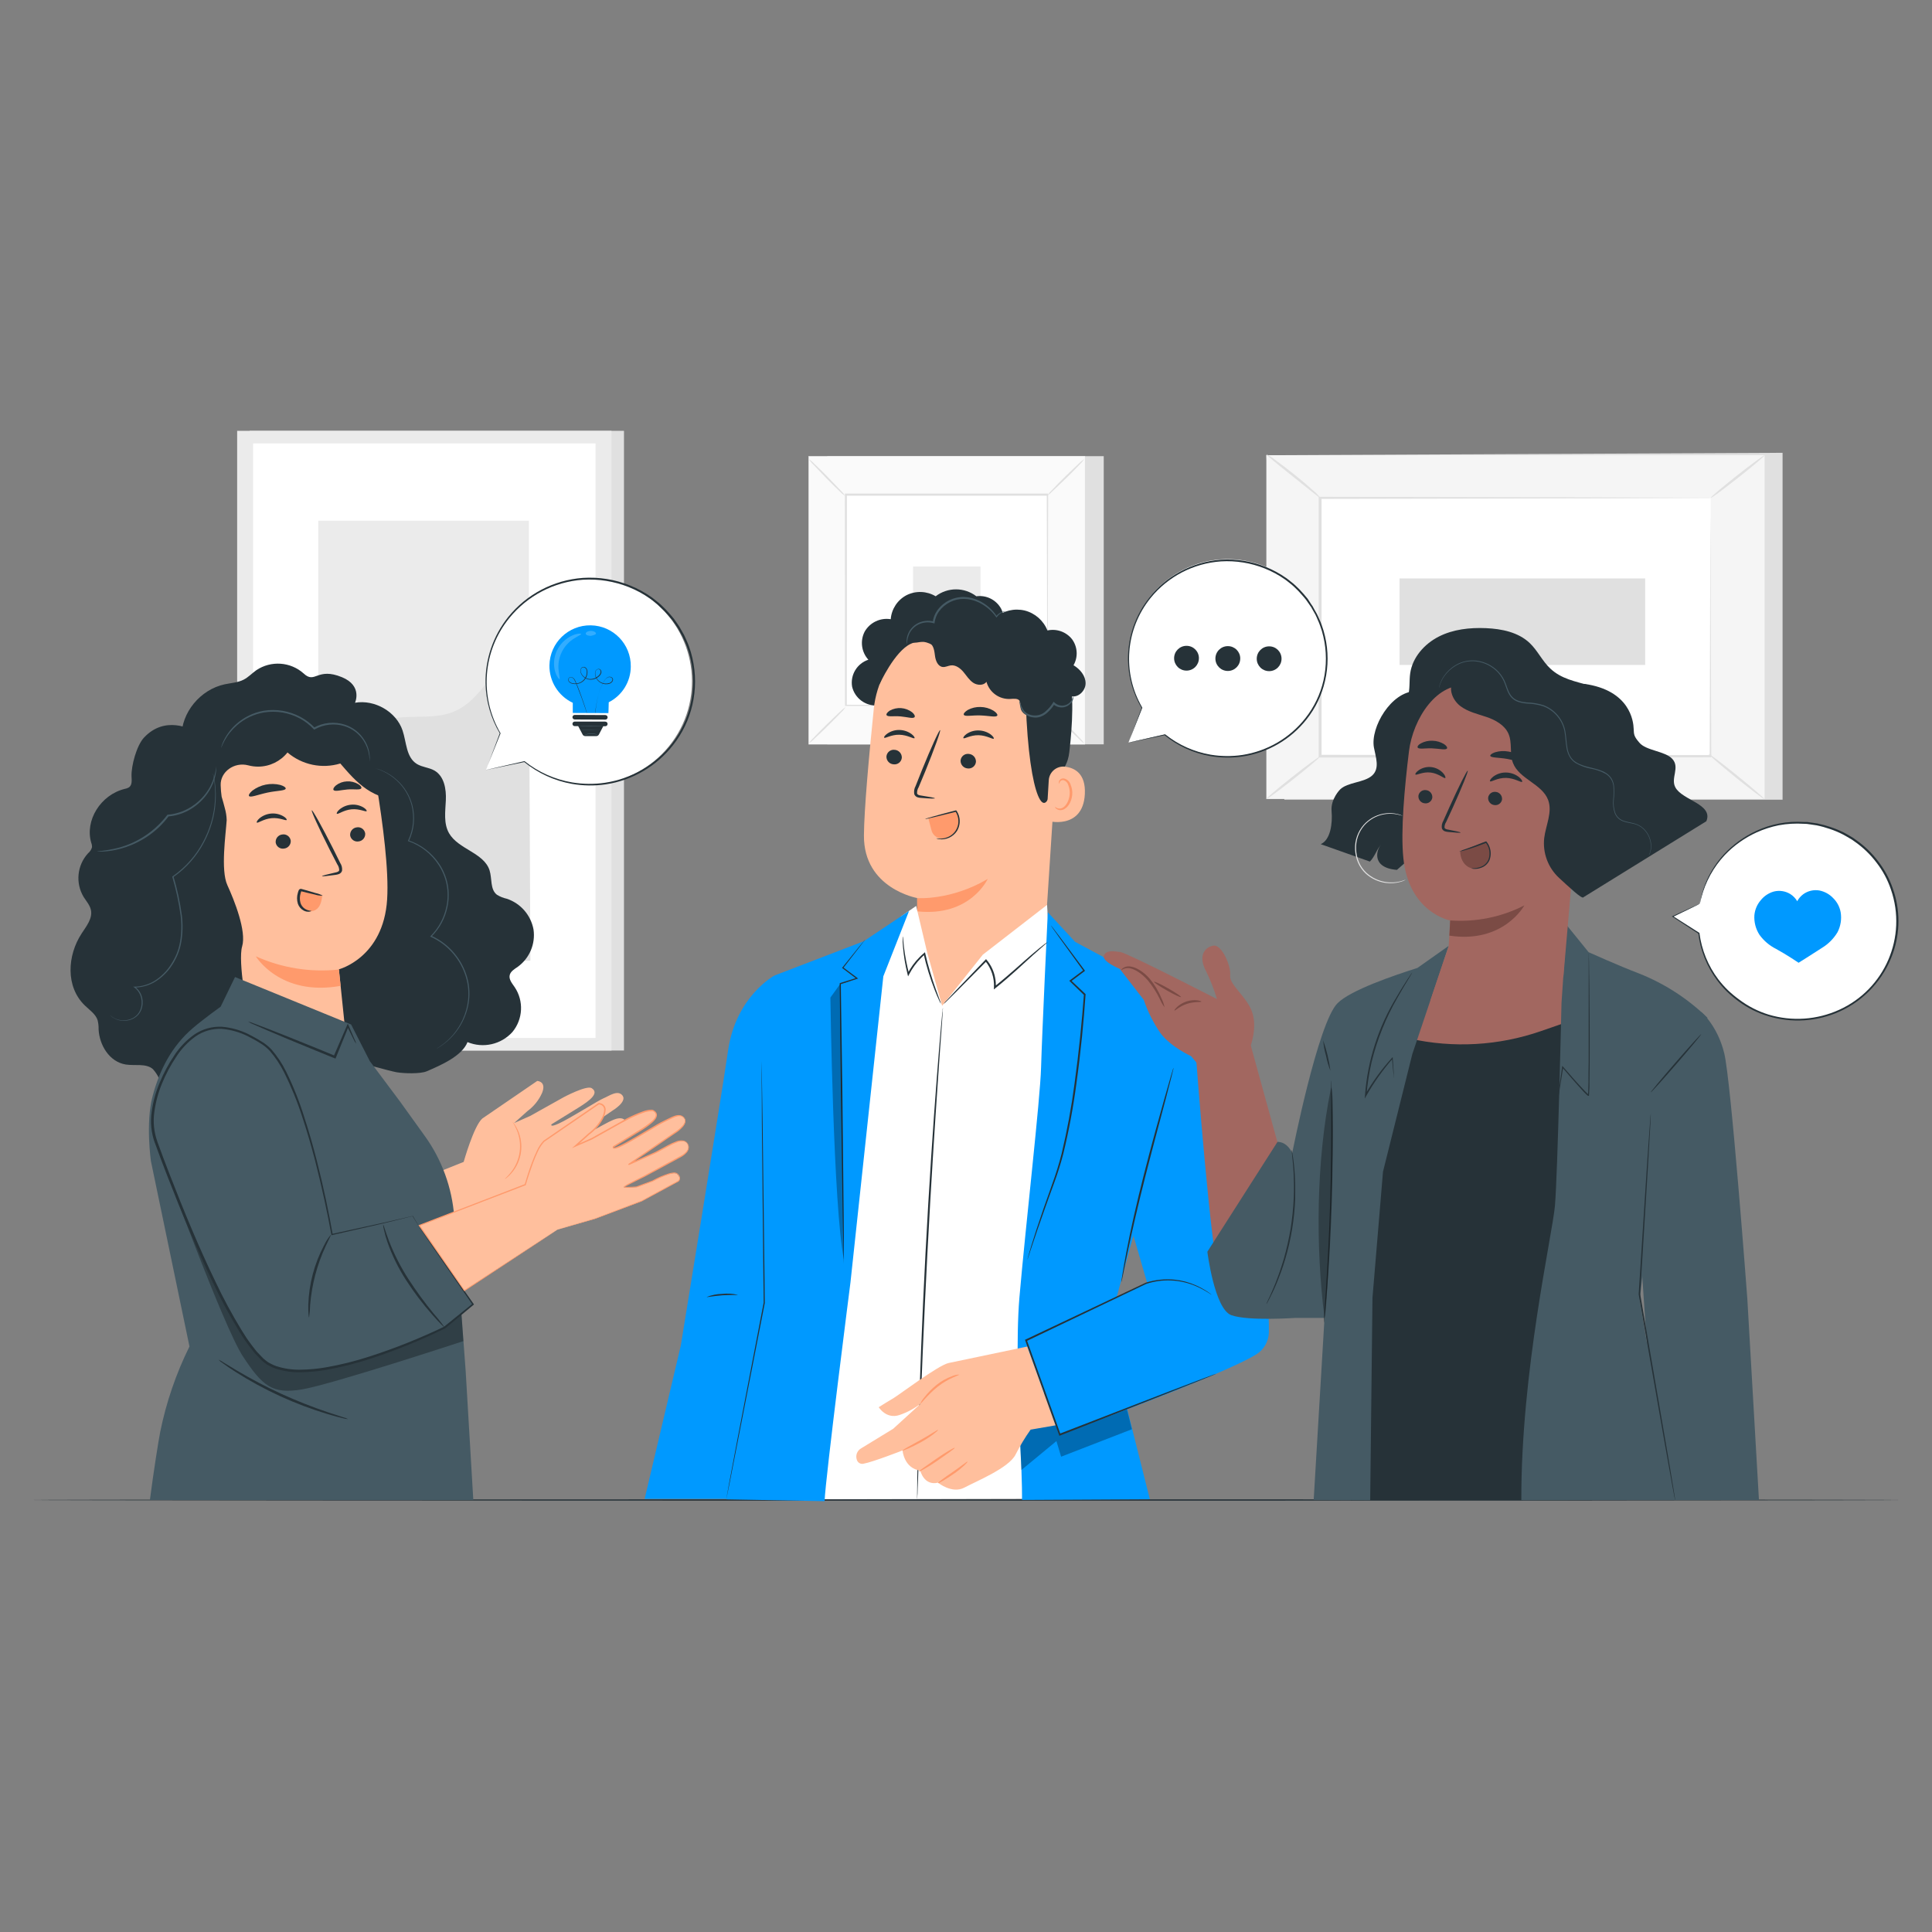 <?xml version="1.0" encoding="UTF-8"?>
<svg id="Layer_2" data-name="Layer 2" xmlns="http://www.w3.org/2000/svg" viewBox="0 0 1000 1000">
  <rect x="0" y="0" width="1000" height="1000" fill="#808080" stroke="none"/>
  <defs>
    <style>
      .cls-1 {
        isolation: isolate;
      }

      .cls-1, .cls-2, .cls-3, .cls-4, .cls-5, .cls-6, .cls-7, .cls-8, .cls-9, .cls-10, .cls-11, .cls-12, .cls-13, .cls-14 {
        stroke-width: 0px;
      }

      .cls-1, .cls-3 {
        fill: #000;
      }

      .cls-1, .cls-15 {
        opacity: .3;
      }

      .cls-2 {
        fill: #ff9a6c;
      }

      .cls-4 {
        fill: #e0e0e0;
      }

      .cls-5 {
        fill: #455a64;
      }

      .cls-6 {
        fill: #f5f5f5;
      }

      .cls-7 {
        fill: #09f;
      }

      .cls-8 {
        fill: #ebebeb;
      }

      .cls-9 {
        fill: #263238;
      }

      .cls-10 {
        fill: #ffbf9d;
      }

      .cls-11 {
        fill: #fafafa;
      }

      .cls-12 {
        fill: #a26760;
      }

      .cls-13 {
        fill: #fff;
      }

      .cls-16 {
        opacity: .2;
      }

      .cls-14 {
        fill: #7b4b45;
      }
    </style>
  </defs>
  <g id="freepik--background-complete--inject-2">
    <rect class="cls-4" x="129.2" y="223" width="193.77" height="320.75"/>
    <rect class="cls-8" x="122.75" y="223" width="193.77" height="320.75"/>
    <rect class="cls-13" x="131.01" y="229.51" width="177.26" height="307.73"/>
    <rect class="cls-8" x="164.75" y="269.49" width="109" height="227.75"/>
    <path class="cls-4" d="M164.75,416.66c-.25-21.28,18.88-42.04,39.95-45.02,10.05-1.4,20.72.58,30.11-3.27,16.76-6.86,22.08-29.13,38.95-35.74l.77,164.63h-109.78v-80.6Z"/>
    <polygon class="cls-4" points="922.66 234.37 922.66 413.93 664.75 413.93 655.46 235.62 922.66 234.37"/>
    <rect class="cls-6" x="655.46" y="235.63" width="257.9" height="177.93"/>
    <rect class="cls-13" x="683.39" y="257.73" width="202.05" height="133.72"/>
    <path class="cls-4" d="M885.43,257.73h-3.8l-11.1.07-41.63.15-145.44.29.58-.59v133.7h0l-.63-.65,202.04.13-.51.52c.11-40.71.2-74.06.27-97.3,0-11.61.1-20.68.13-26.89v-9.48,9.36c0,6.2.07,15.23.13,26.8,0,23.32.15,56.78.27,97.61v.51h-.51l-202.04.13h-.65v-134.94h.59l145.82.28,41.51.15h13.78l1.21.14Z"/>
    <path class="cls-4" d="M655.46,235.13c1.58.76,3.07,1.7,4.44,2.81,2.62,1.91,6.23,4.62,10.11,7.72s7.29,6.04,9.7,8.24c1.38,1.1,2.62,2.37,3.69,3.78-.24.28-6.44-4.84-14.19-11.02-7.75-6.18-13.97-11.26-13.74-11.52Z"/>
    <path class="cls-4" d="M913.36,235.62c.22.28-5.85,5.46-13.57,11.55-7.72,6.09-14.14,10.84-14.36,10.56s5.85-5.45,13.57-11.55c7.72-6.11,14.15-10.78,14.36-10.56Z"/>
    <path class="cls-13" d="M913.17,413.58l-28.76-23.3"/>
    <path class="cls-4" d="M884.4,390.28c.22-.28,6.84,4.72,14.78,11.16s14.19,11.88,14.04,12.14-6.85-4.72-14.78-11.16c-7.93-6.44-14.26-11.88-14.04-12.14Z"/>
    <path class="cls-4" d="M655.46,413.55c-.22-.27,5.78-5.39,13.42-11.43s14.04-10.71,14.22-10.43-5.78,5.39-13.42,11.43-14.01,10.71-14.22,10.43Z"/>
    <rect class="cls-4" x="724.41" y="299.39" width="127.13" height="44.78"/>
    <rect class="cls-4" x="428.2" y="236.11" width="143.09" height="149.16"/>
    <rect class="cls-11" x="418.51" y="236.11" width="143.09" height="149.16"/>
    <path class="cls-4" d="M561.65,385.32h-143.18v-149.26h143.18v149.26ZM418.59,385.23h142.97v-149.06h-142.97v149.06Z"/>
    <rect class="cls-13" x="437.75" y="256.17" width="104.62" height="109.05"/>
    <path class="cls-4" d="M437.75,365.94c-.74,1.1-1.61,2.11-2.58,3-1.67,1.75-4.01,4.14-6.65,6.74s-5.05,4.9-6.84,6.54c-.9.96-1.91,1.8-3.02,2.51.74-1.09,1.6-2.1,2.57-2.99,1.67-1.75,4.03-4.21,6.67-6.75s5.05-4.91,6.84-6.56c.91-.95,1.92-1.79,3.02-2.5Z"/>
    <path class="cls-4" d="M542.36,365.69c1.1.74,2.11,1.61,3,2.58,1.77,1.67,4.21,4.01,6.74,6.64s4.9,5.05,6.54,6.84c.96.91,1.81,1.92,2.53,3.03-1.1-.73-2.1-1.6-2.99-2.57-1.77-1.67-4.21-4.03-6.77-6.67s-4.91-5.07-6.54-6.85c-.95-.9-1.8-1.91-2.51-3Z"/>
    <path class="cls-4" d="M542.11,256.45c.74-1.1,1.61-2.11,2.58-3,1.67-1.77,4.01-4.21,6.64-6.75s5.05-4.9,6.84-6.54c.9-.96,1.92-1.8,3.03-2.51-.74,1.09-1.6,2.09-2.57,2.99-1.67,1.75-4.03,4.21-6.67,6.75s-5.07,4.91-6.85,6.56c-.9.95-1.91,1.8-3,2.51Z"/>
    <path class="cls-4" d="M437.45,256.73c-1.09-.75-2.09-1.61-2.99-2.58-1.77-1.67-4.21-4.03-6.75-6.65s-4.91-5.08-6.54-6.84c-.96-.9-1.8-1.91-2.51-3.02,1.09.74,2.1,1.6,2.99,2.57,1.75,1.67,4.21,4.01,6.75,6.65s4.91,5.07,6.56,6.85c.96.9,1.8,1.91,2.5,3.02Z"/>
    <path class="cls-4" d="M542.11,365.22c-.01-.18-.01-.36,0-.53v-7.4c0-5.17,0-12.63-.1-22.23,0-19.1-.13-46.32-.21-78.89l.41.41h-104.32l.46-.46c0,40.03,0,77.47-.07,109.05l-.39-.39,75.55.2,21.21.11h7.47-7.41l-21.13.1-75.8.21h-.39v-.41c0-31.58,0-69.02-.07-109.05v-.46h105.21v.41c-.08,32.69-.15,59.98-.2,79.15,0,9.5-.08,16.98-.11,22.12v7.3c0,.36-.1.79-.1.77Z"/>
    <rect class="cls-8" x="472.6" y="293.24" width="34.91" height="34.91"/>
  </g>
  <g id="freepik--Table--inject-2">
    <path class="cls-9" d="M984.28,776.4c0,.2-216.84.36-484.28.36s-484.28-.17-484.28-.36,216.79-.36,484.28-.36,484.28.17,484.28.36Z"/>
  </g>
  <g id="freepik--speech-bubble-3--inject-2">
    <path class="cls-13" d="M879.72,467.79c1.84-10.26,6.8-19.7,14.21-27.04,20.18-20.03,52.71-20.12,72.99-.2,19.98,19.58,20.31,51.65.73,71.64-.18.18-.36.36-.54.54-20.18,20.03-52.71,20.12-72.99.2-8.16-8-13.37-18.53-14.8-29.87l-13.53-8.7,13.92-6.57Z"/>
    <path class="cls-9" d="M879.72,467.79l-.95.39-2.71,1.22-10.36,4.76-.36.17.34.22,13.49,8.77-.15-.24c1.07,8.8,4.41,17.17,9.71,24.27,1.53,2.05,3.2,3.98,5.01,5.78,1.93,1.86,3.99,3.59,6.16,5.17,4.62,3.41,9.8,6.01,15.3,7.66,12.28,3.71,25.49,2.83,37.17-2.48,12.8-5.86,22.67-16.66,27.36-29.93,3.87-10.87,3.87-22.75,0-33.62-1.75-5.17-4.37-10.01-7.73-14.3-3.16-4.17-6.95-7.81-11.23-10.81l-1.56-1.12c-.53-.34-1.09-.65-1.64-.97-1.09-.62-2.16-1.29-3.27-1.85-2.21-1.09-4.49-2.03-6.82-2.81-2.27-.77-4.59-1.4-6.93-1.88-1.17-.2-2.32-.32-3.47-.49l-1.71-.24h-1.73c-8.48-.55-16.96,1.03-24.66,4.62-6.32,2.92-12,7.05-16.75,12.14-3.52,3.86-6.44,8.23-8.63,12.97-1.37,2.98-2.43,6.1-3.19,9.29-.25,1.11-.41,1.94-.49,2.5-.06.29-.1.58-.13.87.11-.27.19-.54.22-.83.13-.56.32-1.4.62-2.48,2.13-8.19,6.28-15.72,12.06-21.91,4.72-4.98,10.36-8.99,16.61-11.83,3.64-1.63,7.46-2.86,11.37-3.65,4.26-.78,8.59-1.04,12.91-.77l1.68.07,1.7.24c1.12.17,2.26.31,3.4.51,2.3.47,4.57,1.1,6.79,1.87,2.29.77,4.53,1.71,6.68,2.81,1.09.55,2.13,1.21,3.21,1.82.53.31,1.08.62,1.6.95l1.53,1.09c4.2,2.95,7.92,6.53,11.02,10.63,3.29,4.22,5.85,8.96,7.55,14.04,8.49,24.55-3.11,51.53-26.77,62.25-11.46,5.22-24.43,6.11-36.5,2.51-5.42-1.67-10.51-4.25-15.05-7.64-2.14-1.54-4.17-3.22-6.08-5.04-1.79-1.75-3.45-3.63-4.97-5.61-5.26-6.97-8.61-15.2-9.73-23.86v-.15l-.13-.07-13.57-8.62v.39l10.33-5,2.64-1.31c.28-.14.55-.3.8-.48Z"/>
    <path class="cls-7" d="M908.08,473.59c.28-2.82,1.42-5.48,3.27-7.62,1.73-2.18,4.11-3.76,6.79-4.52,2.89-.72,5.95-.26,8.49,1.29,1.48.93,2.72,2.21,3.61,3.72.75-1.4,1.79-2.61,3.06-3.57,2.42-1.78,5.46-2.49,8.42-1.98,2.73.55,5.23,1.93,7.14,3.96,2.02,1.99,3.37,4.55,3.87,7.34.58,3.55,0,7.2-1.68,10.39-1.97,3.25-4.69,5.99-7.93,7.97-5.25,3.44-12.18,7.75-12.18,7.75,0,0-6.19-4.21-11.71-7.2-3.4-1.71-6.34-4.22-8.56-7.31-1.95-3.04-2.86-6.62-2.6-10.22Z"/>
  </g>
  <g id="freepik--speech-bubble-2--inject-2">
    <path class="cls-13" d="M584.08,384.36l18.92-4.21c22.13,17.89,54.58,14.45,72.47-7.68,5.81-7.18,9.58-15.8,10.91-24.94,3.73-28.11-16.04-53.93-44.15-57.66-28.11-3.73-53.93,16.04-57.66,44.15-1.54,11.19.75,22.56,6.49,32.29h0l-6.98,18.05Z"/>
    <path class="cls-9" d="M584.08,384.36l.49-1.19c.32-.83.79-1.98,1.4-3.47,1.21-3.06,2.98-7.52,5.28-13.31l-.36.07h0c.09.08.22.08.31,0,.05-.08.05-.19,0-.27-10.47-17.98-8.72-40.56,4.38-56.72,8.99-11.06,22.16-17.9,36.37-18.89,7.74-.47,15.49.78,22.68,3.66,3.71,1.48,7.24,3.4,10.51,5.7.83.56,1.59,1.24,2.39,1.85.81.61,1.58,1.27,2.32,1.97,1.5,1.37,2.9,2.84,4.21,4.39.66.79,1.4,1.54,1.97,2.34l1.75,2.51.87,1.25.74,1.32,1.49,2.62c.46.9.83,1.82,1.24,2.81.44.91.82,1.85,1.14,2.81.69,1.83,1.25,3.71,1.68,5.61,1.76,7.49,1.79,15.29.08,22.8-1.63,7.09-4.81,13.74-9.32,19.46-8.08,10.31-19.79,17.14-32.73,19.1-5.47.81-11.03.75-16.48-.17-8.56-1.47-16.6-5.08-23.39-10.5-.06-.03-.12-.03-.18,0l-14.04,3.19-3.64.84-1.26.31,1.18-.22,3.59-.74,14.19-2.96h-.18c6.8,5.55,14.91,9.27,23.55,10.81,5.52.95,11.15,1.04,16.69.24,13.17-1.92,25.1-8.83,33.32-19.29,4.6-5.81,7.84-12.56,9.5-19.78,1.78-7.63,1.78-15.57,0-23.2-.45-1.96-1.02-3.89-1.71-5.78-.33-.96-.71-1.89-1.15-2.81-.42-.93-.8-1.88-1.28-2.81l-1.5-2.68-.76-1.4-.88-1.28-1.68-2.61c-.63-.81-1.4-1.59-2.01-2.39-1.35-1.58-2.79-3.08-4.32-4.48-.75-.71-1.54-1.38-2.37-1.99-.81-.63-1.59-1.32-2.43-1.89-3.33-2.34-6.93-4.29-10.71-5.8-7.32-2.93-15.21-4.19-23.08-3.69-7.42.54-14.65,2.66-21.18,6.22-6.05,3.27-11.39,7.73-15.69,13.1-7.44,9.25-11.41,20.82-11.23,32.69.15,8.72,2.57,17.25,7.02,24.75l.34-.27h0c-.07-.08-.2-.09-.28-.02,0,0-.01.01-.02.02,0,.02,0,.05,0,.07-2.22,5.9-3.92,10.44-5.08,13.56-.55,1.49-.97,2.62-1.28,3.43s-.46,1.12-.46,1.12Z"/>
    <path class="cls-9" d="M620.55,340.67c.02,3.54-2.84,6.43-6.39,6.44-3.54.02-6.43-2.84-6.44-6.39-.02-3.54,2.84-6.43,6.39-6.44.02,0,.04,0,.06,0,3.53,0,6.39,2.86,6.39,6.39Z"/>
    <path class="cls-9" d="M641.94,340.81c.03,3.55-2.82,6.45-6.37,6.48-3.55.03-6.45-2.82-6.48-6.37-.03-3.55,2.82-6.45,6.37-6.48.03,0,.07,0,.1,0,3.52,0,6.38,2.85,6.39,6.37Z"/>
    <path class="cls-9" d="M663.32,340.94c.02,3.54-2.84,6.43-6.39,6.44-3.54.02-6.43-2.84-6.44-6.39-.02-3.54,2.84-6.43,6.39-6.44.02,0,.05,0,.07,0,3.52,0,6.37,2.86,6.37,6.39Z"/>
  </g>
  <g id="freepik--speech-bubble-1--inject-2">
    <path class="cls-13" d="M251.54,398.46l19.85-4.34c22.88,18.49,56.42,14.94,74.92-7.94,18.49-22.88,14.94-56.42-7.94-74.92-22.88-18.49-56.42-14.94-74.92,7.94-6.17,7.63-10.11,16.82-11.39,26.54-1.6,11.71.79,23.63,6.79,33.82h0l-7.31,18.89Z"/>
    <path class="cls-9" d="M251.54,398.46l.52-1.25c.34-.86.81-2.06,1.4-3.64l5.61-13.95-.38.07h0c.09.08.23.08.32,0,.06-.08.06-.19,0-.27-10.97-18.87-9.14-42.55,4.6-59.5,9.4-11.6,23.19-18.79,38.08-19.85,8.14-.5,16.29.81,23.86,3.85,3.89,1.55,7.59,3.56,11.02,5.98.87.59,1.66,1.29,2.5,1.95.86.66,1.67,1.38,2.43,2.15,1.58,1.43,3.07,2.97,4.45,4.6.69.83,1.4,1.61,2.08,2.47l1.82,2.62.91,1.31.79,1.4,1.56,2.81c.48.94.87,1.92,1.31,2.81.45.94.85,1.91,1.19,2.89.71,1.95,1.3,3.93,1.77,5.95,1.81,7.85,1.81,16.01,0,23.86-1.71,7.44-5.04,14.41-9.76,20.41-8.47,10.8-20.76,17.96-34.33,20-5.73.85-11.56.8-17.28-.17-8.95-1.53-17.37-5.3-24.48-10.96-.06-.03-.13-.03-.2,0l-14.65,3.35-3.75.86-1.32.31s.39,0,1.24-.24l3.78-.77,14.88-3.1h-.18c7.14,5.82,15.64,9.71,24.71,11.33,5.79,1,11.69,1.09,17.5.25,13.79-2.08,26.26-9.35,34.85-20.34,4.82-6.09,8.23-13.18,9.98-20.75,1.86-8,1.86-16.32,0-24.33-.46-2.06-1.06-4.08-1.78-6.06-.35-1.01-.76-2-1.22-2.96-.45-.97-.83-1.97-1.32-2.92l-1.59-2.81-.8-1.4-.93-1.4-1.87-2.67c-.67-.87-1.4-1.67-2.11-2.51-1.41-1.66-2.93-3.23-4.53-4.7-.79-.74-1.62-1.43-2.48-2.08-.86-.66-1.67-1.4-2.55-1.99-3.49-2.46-7.26-4.5-11.23-6.08-7.69-3.08-15.96-4.4-24.23-3.87-15.15,1.09-29.16,8.43-38.69,20.26-7.78,9.72-11.94,21.84-11.73,34.29.18,9.15,2.73,18.09,7.4,25.95l.36-.28h0c-.09-.08-.23-.08-.32,0h0c-2.32,6.19-4.11,10.96-5.33,14.22-.58,1.56-1.02,2.81-1.33,3.61s-.55,1.29-.55,1.29Z"/>
    <path class="cls-7" d="M326.49,345.07c.19-11.63-9.07-21.21-20.7-21.4-11.63-.19-21.21,9.07-21.4,20.7-.14,8.28,4.59,15.87,12.08,19.4v5.25l18.44.08s.13-2.95.17-5.61c6.95-3.52,11.36-10.62,11.41-18.42Z"/>
    <path class="cls-9" d="M308.14,368.99v-.27c0-.18,0-.42.1-.74.08-.66.2-1.63.39-2.81s.45-2.81.86-4.52c.45-1.99,1.1-3.92,1.94-5.78.48-1.09,1.07-2.14,1.75-3.12.36-.53.84-.96,1.4-1.26.64-.3,1.39-.27,2.01.07.31.19.55.48.66.83.11.35.07.74-.1,1.07-.35.65-.93,1.16-1.63,1.4-3.05.99-6.32-.68-7.3-3.73,0-.03-.02-.05-.02-.08-.26-.78-.3-1.61-.11-2.41.23-.86,1.03-1.45,1.92-1.4.46.06.85.34,1.07.74.2.39.26.85.15,1.28-.26.83-.78,1.56-1.49,2.06-1.36,1.14-3.14,1.65-4.9,1.4-1.76-.28-3.28-1.41-4.06-3.02-.4-.79-.44-1.7-.13-2.53.16-.42.5-.76.93-.91.43-.15.9-.11,1.29.11.38.22.69.54.88.93.18.37.28.78.31,1.19.15,2.43-1.15,4.73-3.31,5.85-1.34.7-2.88.9-4.35.58-.72-.12-1.39-.47-1.9-1-.51-.56-.55-1.4-.1-2.01.24-.27.58-.44.94-.45.35-.03.7.04,1.01.2.56.32,1.01.81,1.28,1.4.52,1.12.94,2.23,1.4,3.28,1.67,4.21,2.81,7.66,3.64,10.06.39,1.19.67,2.13.87,2.81l.22.73v.24l-.08-.24-.24-.72c-.22-.63-.53-1.57-.93-2.81-.81-2.39-2.02-5.84-3.71-10.04-.42-1.04-.86-2.15-1.4-3.26-.24-.56-.66-1.03-1.19-1.33-.55-.32-1.25-.24-1.7.21-.36.53-.32,1.25.11,1.73.48.49,1.1.81,1.77.93,1.43.31,2.92.11,4.21-.56,1.32-.73,2.32-1.93,2.81-3.35.26-.73.36-1.5.31-2.27,0-.78-.4-1.51-1.07-1.92-.33-.19-.72-.23-1.08-.1-.36.14-.64.42-.79.77-.28.76-.24,1.6.13,2.32.75,1.53,2.19,2.6,3.87,2.88,1.7.21,3.4-.3,4.7-1.4.66-.48,1.15-1.15,1.4-1.92.08-.37.03-.77-.14-1.11-.17-.34-.5-.56-.87-.6-.38-.03-.75.09-1.05.32-.29.24-.5.57-.6.93-.17.75-.13,1.54.11,2.27.93,2.94,4.07,4.58,7.02,3.66.65-.22,1.19-.67,1.52-1.26.3-.58.09-1.29-.48-1.61-.55-.31-1.22-.34-1.8-.07-.56.28-1.05.69-1.4,1.21-.67.97-1.25,1.99-1.74,3.06-.84,1.85-1.5,3.77-1.97,5.74-.42,1.74-.69,3.26-.9,4.51s-.34,2.2-.45,2.81c0,.32-.08.58-.11.76l.1.28Z"/>
    <path class="cls-9" d="M313.31,372.47l-15.82-.07c-.65,0-1.19-.53-1.19-1.18h0c.02-.65.54-1.17,1.19-1.18l15.83.08c.64,0,1.17.51,1.18,1.15,0,0,0,.02,0,.03h0c0,.64-.52,1.17-1.16,1.17,0,0-.02,0-.03,0Z"/>
    <path class="cls-9" d="M313.31,373.49h-15.83c-.65,0-1.18.52-1.18,1.18,0,.65.52,1.18,1.18,1.18h1.8l2.29,4.35c.27.52.82.84,1.4.81h5.61c.59.02,1.13-.3,1.4-.81l2.26-4.31h1.07c.65,0,1.18-.52,1.18-1.18,0-.65-.52-1.18-1.18-1.18h0v-.04Z"/>
    <g class="cls-16">
      <path class="cls-13" d="M288.28,336.62c-.89,1.89-1.4,3.94-1.5,6.02-.09,1.68.1,3.36.56,4.97.31,1.09.78,2.12,1.4,3.06.45.66.8.95.95.87s-.24-1.74-.52-4.28c-.88-6.67,2.25-13.24,7.97-16.77,2.15-1.4,3.75-1.97,3.66-2.34,0-.17-.49-.24-1.29-.17-1.12.15-2.21.46-3.24.93-3.48,1.55-6.29,4.29-7.94,7.72h-.06Z"/>
    </g>
    <g class="cls-16">
      <path class="cls-13" d="M308.48,328.04c0-.34-.18-.72-.66-1.01-1.25-.65-2.73-.65-3.97,0-.49.29-.73.66-.67,1.01.13.7,1.31,1.07,2.64,1.08,0-.06,2.08-.28,2.67-1.08Z"/>
    </g>
    <path class="cls-5" d="M309.62,380.52c-.37-.09-.73-.2-1.08-.34-.88-.24-1.79-.35-2.7-.34-.9.02-1.8.18-2.65.48-.35.15-.71.28-1.08.38.3-.24.65-.42,1.01-.55.87-.35,1.79-.54,2.72-.56.95-.03,1.9.11,2.81.42.34.12.67.29.97.51Z"/>
    <path class="cls-5" d="M312.2,375.89s-2.81.11-6.39.1-6.39-.08-6.39-.15,2.81-.11,6.39-.1,6.39.03,6.39.15Z"/>
    <path class="cls-5" d="M311.2,377.74c-.51.1-1.03.15-1.56.15-.97,0-2.3.1-3.78.11s-2.81,0-3.78,0c-.52,0-1.04-.03-1.56-.13.52-.03,1.04-.03,1.56,0h7.55c.52-.08,1.04-.12,1.56-.14Z"/>
  </g>
  <g id="freepik--character-2--inject-2">
    <path class="cls-9" d="M518.25,315.2c-2.49-4.68-7.64-7.3-12.89-6.57-6.21-4.77-14.85-4.77-21.06,0-4.59-2.74-10.25-2.96-15.03-.59-4.71,2.45-7.82,7.17-8.23,12.46-5.37-.87-10.73,1.66-13.46,6.37-2.5,4.78-1.74,10.61,1.88,14.6-5.85,1.94-9.42,7.84-8.42,13.92,1.4,6.03,6.97,10.16,13.15,9.74l61.58-35.82c3.76-3.69,4.76-9.37,2.47-14.12Z"/>
    <path class="cls-10" d="M452.27,366.8c2.88-26.79,25.84-46.89,52.78-46.21h2.7c28.97,2.26,43.21,27.88,40.12,56.49l-6.19,95.45-4.21,11.93-49.92,61.9-12.63-55.77-.18-25.77s-27.79-4.86-27.57-32.45c.1-13.34,2.58-40.76,5.11-65.57Z"/>
    <path class="cls-2" d="M474.73,464.86s17.52,1.33,36.5-9.92c0,0-8.96,19.74-36.5,16.77v-6.85Z"/>
    <path class="cls-9" d="M458.82,391.56c-.07,2.15,1.6,3.96,3.75,4.06,2.08.24,3.96-1.25,4.2-3.33,0-.04,0-.09.01-.13.06-2.14-1.61-3.94-3.75-4.06-2.08-.24-3.96,1.25-4.2,3.33,0,.04,0,.09-.01.13Z"/>
    <path class="cls-9" d="M457.66,381.82c.49.53,3.55-1.61,7.83-1.52s7.38,2.27,7.86,1.77c.22-.22-.25-1.17-1.6-2.18-1.83-1.31-4.02-2.03-6.27-2.06-2.21-.04-4.37.62-6.19,1.87-1.4.97-1.87,1.89-1.63,2.12Z"/>
    <path class="cls-9" d="M497.19,393.69c-.06,2.14,1.61,3.94,3.75,4.06,2.09.23,3.97-1.27,4.2-3.36,0-.04,0-.07.01-.11.06-2.14-1.61-3.94-3.75-4.06-2.08-.24-3.96,1.25-4.2,3.33,0,.04,0,.09-.01.13Z"/>
    <path class="cls-9" d="M498.67,382.07c.49.52,3.55-1.63,7.83-1.53s7.38,2.29,7.86,1.78c.22-.22-.25-1.17-1.6-2.19-1.83-1.31-4.02-2.02-6.27-2.05-2.23-.06-4.41.59-6.25,1.85-1.33.98-1.81,1.89-1.57,2.13Z"/>
    <path class="cls-9" d="M483.9,413.2c0-.24-2.62-.74-6.93-1.4-1.08-.13-2.12-.36-2.29-1.11-.07-1.12.21-2.24.8-3.2l3.41-8.17c4.73-11.65,8.18-21.24,7.71-21.42s-4.7,9.11-9.43,20.76c-1.15,2.81-2.23,5.61-3.27,8.23-.71,1.28-.95,2.77-.66,4.21.31.78.96,1.38,1.77,1.61.6.18,1.23.28,1.85.29,4.34.36,7.03.44,7.05.2Z"/>
    <path class="cls-9" d="M498.86,369.95c.49,1.11,4.21.2,8.69.36s8.2,1.17,8.67,0c.21-.52-.52-1.53-2.06-2.5-2.01-1.19-4.29-1.84-6.63-1.88-2.3-.08-4.58.45-6.61,1.54-1.54.95-2.33,1.94-2.06,2.47Z"/>
    <path class="cls-9" d="M458.89,370.15c.65,1.04,3.68.34,7.22.66s6.46,1.31,7.26.38c.35-.46,0-1.47-1.24-2.51-3.37-2.58-7.96-2.91-11.66-.83-1.35.9-1.87,1.87-1.57,2.3Z"/>
    <path class="cls-9" d="M455.24,354.2s7.72-17.13,16.23-20.99c10.29-4.67,14.44,6.49,24.21,3.99s19.65-7.02,29.38.66c10.7,8.42,5.47,13.97,5.9,26.22,1.68,49.69,10.56,63.91,13.64,40.58.34-2.55,7.57-4.44,8.86-15.24,1.67-14.04,2.57-31.04-.38-41.06-2.5-8.42-7.22-14.35-15.75-20.92-13.48-10.37-32.29-10.96-45.07-9.95s-37.73,15.05-37.02,36.71Z"/>
    <path class="cls-10" d="M542.84,403.84c.26-4.15,3.84-7.31,8-7.05.11,0,.22.02.32.03,5.18.59,10.91,3.64,10.35,14.26-1,18.85-19.92,14.04-19.92,13.42s.76-12.73,1.25-20.66Z"/>
    <path class="cls-2" d="M546.11,417.64c.08,0,.32.25.87.53.77.38,1.65.45,2.47.18,2.05-.63,3.92-3.71,4.21-7.09.14-1.62-.09-3.24-.67-4.76-.3-1.22-1.18-2.2-2.36-2.64-.77-.26-1.62.07-2.01.79-.28.52-.18.9-.29.93s-.38-.34-.2-1.11c.13-.46.42-.86.81-1.14.55-.37,1.22-.5,1.87-.38,1.57.39,2.83,1.56,3.31,3.1.72,1.67,1.02,3.49.87,5.31-.32,3.79-2.48,7.24-5.28,7.89-1.05.25-2.16,0-3-.66-.59-.49-.67-.91-.6-.95Z"/>
    <path class="cls-9" d="M543.23,367.34c-2.51,1.63-5.17,3.3-8.16,3.52s-6.37-1.53-6.81-4.46c-.2-1.32.15-2.81-.7-3.87s-2.93-.88-4.53-.76c-5.73.35-10.92-3.35-12.45-8.89-1.4,2.06-4.76,1.91-6.86.51s-3.44-3.68-5.08-5.61-3.94-3.68-6.47-3.38c-1.4.17-2.81.98-4.21.83-2.5-.28-3.66-3.2-3.99-5.61s-.56-5.33-2.65-6.72-4.51-.6-6.81-.32-5.28-.31-5.83-2.54c-.17-1.22.16-2.45.93-3.41,3.32-4.64,9.37-6.42,14.67-4.32,2.91-8.84,12.44-13.64,21.27-10.72,4.11,1.35,7.54,4.24,9.58,8.06,4.23-3.57,9.89-4.92,15.27-3.64,5.34,1.36,9.71,5.2,11.75,10.32,4.78-1.06,9.75.72,12.77,4.58,2.86,3.94,3.15,9.19.73,13.42,3.38,2.01,6.25,5.43,6.25,9.35s-3.94,7.72-7.72,6.61c1.39,3.24.16,7.01-2.88,8.8-3.17,1.6-7.04.61-9.05-2.32"/>
    <path class="cls-5" d="M555.57,360.32c.14,1.33-.32,2.65-1.26,3.61-.98,1.18-2.35,1.95-3.86,2.18-1.96.27-3.94-.35-5.4-1.68l.81-.1c-1.05,1.74-2.37,3.3-3.9,4.63-1.04.9-2.23,1.6-3.52,2.06-1.24.42-2.56.51-3.85.27-2.2-.22-4.19-1.4-5.43-3.23-.72-1.22-1.2-2.56-1.4-3.96-.14-.5-.19-1.02-.13-1.53.08,0,.24.51.53,1.4.37,1.29.93,2.51,1.68,3.62,1.75,2.81,7.61,4.21,11.45.51,1.45-1.25,2.7-2.71,3.72-4.34l.35-.55.46.44c1.22,1.15,2.89,1.72,4.56,1.54,1.33-.14,2.56-.76,3.48-1.73.77-.92,1.35-1.99,1.7-3.14Z"/>
    <path class="cls-5" d="M520.45,316.44c0,.07-.49.13-1.4.46-1.22.49-2.27,1.34-3,2.43l-.24.36-.25-.36c-2.34-3.25-5.46-5.85-9.07-7.57-2.34-1.11-4.88-1.71-7.47-1.78-5.14-.07-10,2.37-13.03,6.53-1.18,1.67-1.94,3.59-2.22,5.61l-.07.59-.58-.17c-2.65-.75-5.49-.47-7.93.8-1.91,1-3.47,2.58-4.44,4.51-.81,1.76-1.26,3.67-1.31,5.61-.17-.5-.24-1.02-.2-1.54.01-1.45.33-2.89.94-4.21.96-2.11,2.57-3.85,4.59-4.98,2.64-1.44,5.73-1.8,8.63-1.01l-.65.42c.26-2.2,1.06-4.31,2.33-6.13,3.2-4.5,8.42-7.12,13.94-7.02,2.73.1,5.41.77,7.86,1.98,3.72,1.83,6.87,4.63,9.14,8.1h-.49c.83-1.16,2.03-2,3.4-2.4.47-.2.99-.28,1.5-.22Z"/>
    <path class="cls-2" d="M495.2,419.84s5.5,11.37-6.27,14.04c-1.02.23-2.09.18-3.09-.17h0c-1.82-.59-3.21-2.08-3.69-3.93l-1.63-6.19c.55.21,14.68-3.75,14.68-3.75Z"/>
    <path class="cls-9" d="M484.56,433.91c.51.01,1.02.06,1.53.14,1.37.07,2.74-.13,4.03-.6,4.43-1.53,6.89-6.26,5.61-10.77-.25-.95-.65-1.85-1.21-2.65l.39.14c-4.55,1.15-8.56,2.13-11.45,2.81l-3.4.77c-.41.11-.84.17-1.26.18.38-.19.78-.34,1.19-.44l3.35-.98c2.81-.8,6.84-1.87,11.37-3.05h.25l.14.2c.6.88,1.05,1.86,1.32,2.89.69,2.58.28,5.33-1.12,7.61-2.02,3.06-5.62,4.69-9.25,4.21-.53-.05-1.04-.21-1.5-.46Z"/>
    <path class="cls-7" d="M400.9,504.91s-19.95,10.68-24.02,38.66c-3.48,24.03-24.49,152.86-24.49,152.86l-18.73,79.39h48.54l26.4-140.79-7.71-130.12Z"/>
    <polygon class="cls-13" points="415.13 776.03 442.42 528.92 466.23 474.43 474.2 468.91 479.94 493.17 487.65 520.6 508.7 494.14 541.96 468.37 542.73 481.09 558.69 527.77 545.45 649.59 545.45 775.76 415.13 776.03"/>
    <path class="cls-9" d="M474.73,775.82c.04-.22.07-.44.07-.66,0-.48,0-1.11.1-1.92,0-1.75.15-4.21.27-7.4.22-6.5.53-15.79.93-27.25.81-23.01,2.09-54.74,3.92-89.84s3.89-66.82,5.47-89.84c.81-11.44,1.4-20.7,1.92-27.19.21-3.16.38-5.61.51-7.4,0-.8,0-1.4.1-1.92.04-.22.04-.44,0-.66-.05.22-.08.44-.1.66,0,.48-.11,1.11-.2,1.91-.17,1.75-.39,4.21-.69,7.38-.58,6.41-1.33,15.69-2.22,27.18-1.78,22.95-3.93,54.74-5.77,89.77-1.84,35.02-3,66.86-3.64,89.84-.31,11.51-.52,20.82-.62,27.26,0,3.17-.07,5.61-.08,7.41v1.92c-.02.25,0,.5.03.74Z"/>
    <path class="cls-7" d="M585.88,642.2l38.22-118.35-67.64-36.36-14.12-15.3s-3.02,63.49-3.48,80.31c-.46,16.82-7.87,80.56-11.23,119.31-1.75,20.7-.63,55.31.41,74.8,1.19,22.36.94,29.76.94,29.76l66.18-.36-21.9-87.14,12.62-46.67Z"/>
    <path class="cls-7" d="M447.01,487.22l-46.11,17.69-7.16,171.48-17.81,99.66,50.87.95c.46-12.14,13.41-113.32,13.41-113.32l17-158.34,13.32-33.84-23.51,15.72Z"/>
    <path class="cls-9" d="M447.85,486.28c-.31.28-.59.6-.84.94l-2.33,2.81-8.66,10.74-.18.22.24.18,7.34,5.52.1-.6-8.6,2.7-.28.08v.28c.17,15.19.38,34.32.6,55.05.36,25.27.7,48.2.95,64.87.17,8.24.29,14.94.39,19.65.07,2.26.13,4.04.17,5.33v1.4c-.02.16-.02.32,0,.48.02-.16.02-.32,0-.48v-6.75c0-4.72,0-11.41-.08-19.65-.18-16.68-.42-39.58-.67-64.88-.29-20.73-.58-39.85-.8-55.04l-.27.36,8.59-2.81.65-.2-.55-.41-7.19-5.39v.41l8.42-10.89,2.22-2.92c.29-.31.55-.65.79-1.01Z"/>
    <path class="cls-9" d="M531.79,651.99s.08-.15.18-.46.27-.8.45-1.4l1.73-5.24c1.5-4.53,3.73-11.09,6.61-19.15,1.4-4.03,3.05-8.42,4.76-13.17,1.87-5.03,3.48-10.15,4.83-15.34,2.9-11.93,5.16-24,6.77-36.17,2.34-16.84,3.85-32.72,4.77-46.32v-.18l-.14-.14-7.43-7.02v.58l7.02-5.29.27-.21-.2-.27-12.7-17.05-3.5-4.6-.93-1.18c-.22-.27-.34-.39-.35-.38.08.15.17.3.27.44.22.32.51.73.84,1.25l3.35,4.7c2.98,4.14,7.23,10.01,12.45,17.22v-.48l-7.02,5.24-.35.27.32.32,7.37,7.13-.13-.32c-1,13.62-2.55,29.48-4.88,46.32-1.6,12.14-3.83,24.19-6.67,36.1-1.41,5.47-2.99,10.57-4.73,15.3l-4.65,13.15c-2.81,8.1-4.93,14.68-6.33,19.26-.7,2.3-1.22,4.08-1.54,5.29-.14.58-.27,1.02-.36,1.4-.04.13-.07.27-.08.41Z"/>
    <g class="cls-15">
      <polygon class="cls-3" points="585.88 739.77 549.24 753.98 546.8 745.91 528.65 760.89 527.65 738.54 543.61 716.4 583.2 729.09 585.88 739.77"/>
    </g>
    <path class="cls-7" d="M650.2,701.05c3.93-2.41,6.39-6.63,6.56-11.23.13-6.4-.25-12.79-1.11-19.13-2.62-21.57-31.56-146.83-31.56-146.83l-42.67,97.56,12.32,42.49-62.79,29.76,17.48,48.82s83.52-30.17,101.77-41.44Z"/>
    <path class="cls-9" d="M607.4,552.73c-.17.35-.3.72-.39,1.09l-.97,3.19c-.83,2.89-1.97,6.88-3.37,11.76-2.81,9.95-6.64,23.69-10.54,38.98s-7.02,29.23-8.94,39.37c-.98,5.08-1.71,9.19-2.15,12.06-.21,1.4-.38,2.43-.51,3.28-.07.38-.11.76-.11,1.15.15-.36.26-.74.31-1.12.17-.84.39-1.92.67-3.26.6-2.95,1.4-7.02,2.46-11.97,2.11-10.11,5.31-24.02,9.21-39.3s7.64-29.04,10.28-39.02c1.26-4.91,2.32-8.93,3.06-11.85.32-1.33.59-2.4.79-3.24.12-.36.19-.74.21-1.12Z"/>
    <path class="cls-9" d="M629.42,711.08c-.14.02-.28.06-.41.11l-1.18.41-4.52,1.68-16.84,6.41-58.13,22.46.6.28-11.71-32.76c-1.95-5.47-3.89-10.85-5.76-16.07l-.24.59,62.06-29.65h0c8.35-2.74,17.41-2.36,25.51,1.07,2.18.93,4.28,2.03,6.29,3.28l1.56,1.01c.17.13.35.23.55.31-.15-.14-.32-.27-.49-.39l-1.5-1.09c-1.98-1.33-4.08-2.48-6.26-3.45-3.47-1.54-7.16-2.53-10.93-2.92-5.03-.49-10.1.03-14.92,1.54h0l-62.18,29.41-.39.18.15.41,5.74,16.07,11.75,32.75.15.45.45-.18,57.92-22.75,16.77-6.67,4.46-1.81,1.15-.49.35-.18Z"/>
    <path class="cls-9" d="M488.43,519.62c.64-.47,1.23-1,1.77-1.59l4.67-4.6c4.06-4.08,9.53-9.63,15.81-15.97h-.67c3.11,3.83,4.7,8.67,4.46,13.6l-.07,1.08.84-.67c8-6.41,14.47-12.63,19.33-17,2.4-2.16,4.35-3.89,5.7-5.05.73-.58,1.42-1.2,2.06-1.88-.81.47-1.57,1.01-2.29,1.61-1.4,1.08-3.44,2.74-5.91,4.84-4.96,4.21-11.54,10.4-19.48,16.73l.77.41c.11-1.77-.02-3.54-.39-5.28-.65-3.32-2.14-6.42-4.32-9l-.34-.39-.35.36-15.57,16.21c-1.82,1.97-3.32,3.57-4.49,4.8-.56.55-1.07,1.14-1.53,1.78Z"/>
    <path class="cls-9" d="M467.28,484.66c-.09.46-.11.93-.07,1.4,0,.95,0,2.36.18,4.1.4,4.74,1.18,9.43,2.34,14.04l.29,1.17.56-1.07c1.6-3.1,3.66-5.94,6.12-8.42.7-.7,1.4-1.4,2.12-1.97l-.77-.27c1.42,6.36,3.33,12.61,5.71,18.68.9,2.3,1.7,4.13,2.29,5.38.26.66.59,1.29,1,1.88-.16-.69-.38-1.37-.67-2.02-.53-1.4-1.21-3.28-1.99-5.46-2.19-6.03-4-12.18-5.45-18.43l-.18-.79-.6.52c-.73.62-1.47,1.29-2.19,2.02-2.53,2.53-4.64,5.44-6.25,8.63l.84.1c-1.2-4.58-2.1-9.24-2.67-13.94-.36-3.57-.51-5.56-.62-5.56Z"/>
    <g class="cls-15">
      <path class="cls-3" d="M435.02,509.12l-5.21,7.22s1.47,108.72,7.02,135.71l-1.81-142.93Z"/>
    </g>
    <path class="cls-9" d="M375.93,776.03s0-.18.07-.52.15-.87.27-1.52c.24-1.4.6-3.33,1.05-5.84.97-5.1,2.34-12.45,4.07-21.56,3.51-18.32,8.42-43.74,13.88-72.33v.07c0-3.83-.08-7.9-.13-12.02-.31-31.92-.59-60.81-.8-81.75,0-10.44-.11-18.89-.15-24.78v-8.49c-.02-.2-.02-.39,0-.59.02.2.02.39,0,.59v1.75c0,1.57.08,3.83.14,6.74.1,5.88.22,14.33.39,24.78.25,20.94.62,49.83,1.01,81.74,0,4.13.08,8.18.13,12.02v.08c-5.61,28.58-10.54,53.99-14.12,72.28l-4.21,21.53c-.51,2.5-.91,4.45-1.19,5.81l-.32,1.5c0,.17-.03.34-.08.51Z"/>
    <path class="cls-9" d="M381.92,670.23c0,.21-3.65-.1-8.1.22-4.45.32-8.02,1.09-8.06.88,2.55-1.01,5.26-1.55,8-1.61,2.73-.31,5.49-.14,8.16.51Z"/>
    <path class="cls-10" d="M531.67,696.97s-35.4,7.38-40.71,8.53c-5.31,1.15-26.04,16.76-28.07,17.91s-8.06,4.96-8.06,4.96c0,0,3.86,6.34,10.72,4.04,4.14-1.39,8-3.5,11.4-6.23l-14.64,13.35-16.68,10.19c-2.08,1.23-2.96,3.78-2.08,6.02.5,1.44,2.02,2.25,3.5,1.85,4.73-.84,20.1-6.84,20.1-6.84,0,0,.72,9.28,9.18,10.43,0,0,1.82,7.96,9.19,6.26,0,0,7.24,5.94,13.64,2.54,6.4-3.4,23.06-10.19,26.5-17.1,2.27-4.49,4.87-8.8,7.78-12.9l12.87-2.22-14.65-40.81Z"/>
    <path class="cls-2" d="M467.17,750.76c.11.25,4.55-1.53,9.71-4.39s8.86-6.02,8.66-6.26-4.07,2.5-9.19,5.31-9.32,5.05-9.18,5.35Z"/>
    <path class="cls-2" d="M494.17,749.39c-.17-.28-4.55,2.19-9.57,5.71s-9.15,6.29-9.01,6.54,4.58-2.09,9.63-5.61,9.17-6.39,8.96-6.64Z"/>
    <path class="cls-2" d="M500.79,756.51c-.2-.2-3.41,2.5-7.72,5.42s-7.71,5.46-7.52,5.73,3.82-1.87,8.14-4.83c4.32-2.96,7.34-6.09,7.1-6.32Z"/>
    <path class="cls-2" d="M496.52,711.49c-1.28,0-2.55.29-3.72.81-2.89,1.05-5.59,2.57-8,4.49-2.4,1.92-4.56,4.12-6.43,6.56-.85.95-1.54,2.05-2.02,3.23.29.24,3.62-4.55,9.12-8.91,5.5-4.37,11.15-5.85,11.05-6.18Z"/>
  </g>
  <g id="freepik--character-3--inject-2">
    <path class="cls-12" d="M682.48,574.07c.2,1.61-14.53,41.58-14.53,41.58l-20.56-74.54-28.34,5.91s7.69,103.02,12.63,116.94c5.32,14.87,36.41,25.98,53.8,5.83,4.97-5.77,20.84-42.57,20.84-42.57l-23.85-53.14Z"/>
    <path class="cls-12" d="M647.39,541.11s3.45-9.25.72-17.24c-2.74-7.99-11.95-14.19-11.38-18.96s-4.34-16.31-8.79-15.44-7.72,5.24-3.97,12.63c2.4,4.83,4.39,9.86,5.94,15.03,0,0-46.32-23.86-50.04-24.37s-7.55-1.02-8.53,1.95,8.25,6.79,8.25,6.79l12.42,16.03c2.07,6.11,4.97,11.9,8.63,17.21,5.33,7.14,15.85,11.92,15.85,11.92l13.49,16.07s20.45-6.92,17.42-21.63Z"/>
    <path class="cls-14" d="M580.36,502.17c.07,0,.41-.28,1.14-.62,1.03-.47,2.18-.6,3.28-.39,2.81.51,6.39,2.89,9.32,6.25,2.46,2.99,4.56,6.26,6.25,9.74.63,1.49,1.44,2.91,2.4,4.21-.31-1.61-.84-3.17-1.59-4.63-1.49-3.69-3.55-7.12-6.11-10.18-3.1-3.52-6.91-5.97-10.16-6.32-1.28-.16-2.57.14-3.65.86-.73.56-.94,1.01-.88,1.08Z"/>
    <path class="cls-14" d="M597.32,508.15c-.18.31,2.81,2.32,6.65,4.51s7.12,3.71,7.3,3.41-2.81-2.32-6.67-4.51-7.12-3.71-7.29-3.41Z"/>
    <path class="cls-14" d="M621.83,518.44c.15-.29-3.5-1.52-7.78-.07-4.28,1.45-6.46,4.56-6.15,4.7s2.64-2.25,6.56-3.51,7.31-.74,7.37-1.12Z"/>
    <path class="cls-12" d="M735.26,503.02l16-6.93,55.14,1.4,20.7,8.7,4.21,52.95s-78.41,27.91-78.72,27.91-46.69-45.49-46.69-45.49l29.35-38.53Z"/>
    <path class="cls-9" d="M716.62,534.26c4.29,1.36,8.65,2.47,13.07,3.31,22.55,5.04,46.06,3.7,67.9-3.87l21.25-7.38s35.09,70.19,35.72,72.61-30.5,177.6-30.5,177.6h-124.85l3.05-100.67s-2.11-92.52-1.75-93.56l16.11-48.03Z"/>
    <path class="cls-5" d="M749.86,489.56l-16.2,11.44c-12.46,3.96-34.62,11.52-41.34,18.25-10.16,10.05-23.47,77.58-23.47,77.58,0,0-2.33-5.8-7.62-5.8l-36.3,56.86s3.68,29.74,12.44,32.86,32.83,1.4,33.18,1.4h15.02l-5.61,94.23,29.25.13h0l1.18-104.74,5.45-65.3,15.17-60.86,18.85-56.05Z"/>
    <path class="cls-9" d="M689.01,559.17c.08.42.11.85.11,1.28l.17,3.65c.13,3.19.25,7.78.35,13.46.21,11.36.21,27.05-.31,44.39-.52,17.34-1.47,33.02-2.36,44.39-.44,5.61-.84,10.25-1.15,13.41-.17,1.52-.29,2.72-.39,3.64-.03.43-.09.85-.18,1.26-.04-.42-.04-.85,0-1.28,0-.91.14-2.12.24-3.65.21-3.26.52-7.82.9-13.42.73-11.33,1.59-27.01,2.11-44.33s.6-33,.55-44.36c0-5.61,0-10.19-.08-13.45v-3.66c-.02-.44,0-.88.06-1.32Z"/>
    <path class="cls-9" d="M688.64,554.26c-1.01-2.51-1.77-5.12-2.29-7.78-.76-2.6-1.26-5.26-1.47-7.96,1.8,5.1,3.06,10.37,3.76,15.74h0Z"/>
    <g class="cls-15">
      <path class="cls-3" d="M689.14,562.09c-.15.74-.29,1.47-.45,2.22-7.37,36.78-7.82,80.66-3.12,117.91,1.4.18,6.49-114.4,3.41-119.31"/>
    </g>
    <path class="cls-5" d="M892.46,545.14c-3.57-14.46-11.9-21.34-11.9-21.34l-36.5,47.35,13.7,205.25h52.67l-6.02-104.2s-8.38-112.55-11.95-127.06Z"/>
    <path class="cls-5" d="M876.67,535.79l7.14-8.96c-10.2-9.94-22.28-17.76-35.53-22.99-10.28-3.89-26.01-10.98-26.01-10.98l-11.3-13.94-2.74,40.23s-1.99,88.87-3.4,104.97c-1.4,15.44-17.6,85.96-17.39,152.36l78.8-.13-17.52-103.24s7.16-65.81,7.61-67.95,20.33-69.37,20.33-69.37Z"/>
    <path class="cls-9" d="M880.54,535.28c.18.14-5.53,7.02-12.75,15.34-7.22,8.32-13.21,14.95-13.38,14.81s5.53-7.02,12.75-15.34c7.22-8.32,13.24-14.96,13.38-14.81Z"/>
    <path class="cls-9" d="M721.55,558.02c-.06-.22-.11-.46-.13-.69,0-.53-.13-1.19-.22-2.01-.18-1.87-.44-4.42-.74-7.59l.44.15c-5.19,5.92-9.76,12.35-13.64,19.2l-.87,1.54.14-1.77c1.35-18.03,6.98-35.47,16.41-50.9,2.33-4.04,4.38-7.22,5.8-9.4l1.68-2.48c.18-.3.39-.58.63-.84-.14.32-.3.63-.49.93-.41.66-.91,1.52-1.54,2.57-1.4,2.23-3.3,5.46-5.61,9.52-6.07,10.48-10.61,21.77-13.48,33.53-1.29,5.65-2.18,11.38-2.67,17.15l-.73-.22c3.94-6.87,8.61-13.3,13.94-19.16l.41-.42v.58c.22,3.17.39,5.73.52,7.59,0,.83.07,1.49.1,2.02.06.23.08.47.07.7Z"/>
    <path class="cls-9" d="M655.45,674.98c.07-.27.17-.53.31-.77l1-2.18c.45-.94,1-2.09,1.56-3.45s1.29-2.88,1.94-4.62,1.4-3.62,2.11-5.7,1.4-4.28,2.12-6.63c1.45-5.12,2.63-10.31,3.52-15.55.83-5.25,1.38-10.55,1.63-15.86.07-2.46.17-4.79.11-7.02s-.1-4.21-.18-6.06-.25-3.54-.36-5-.24-2.74-.38-3.78-.18-1.75-.25-2.37c-.04-.28-.04-.56,0-.84.09.26.15.54.18.81.11.62.24,1.4.39,2.37s.36,2.29.51,3.76.38,3.14.46,5,.27,3.9.28,6.09,0,4.53,0,7.02c-.38,10.7-2.12,21.31-5.18,31.57-.74,2.36-1.4,4.6-2.19,6.65s-1.49,3.96-2.2,5.68-1.4,3.24-2.04,4.59-1.18,2.48-1.68,3.41l-1.12,2.12c-.14.27-.31.52-.52.74Z"/>
    <path class="cls-9" d="M822.28,492.9c.06.38.09.77.08,1.15,0,.83,0,1.94.1,3.33,0,2.96.11,7.12.18,12.23.11,10.33.24,24.59.17,40.36,0,3.54-.07,7.02-.11,10.35,0,1.67,0,3.33-.15,4.96,0,.41,0,.8-.08,1.22v.32c.01.07.01.13,0,.2,0,.04,0,.07,0,.11h0l-.1.08c-.07.02-.14.02-.21,0-.06.01-.12.01-.18,0-.22-.11-.41-.25-.59-.42-.6-.55-1.15-1.12-1.68-1.68-4.21-4.58-7.9-8.91-11.09-12.63l.49-.14c-.97,6.09-1.77,11.06-2.33,14.6-.28,1.67-.51,2.99-.67,3.97l-.2,1.04c-.01.12-.04.24-.08.35-.02-.12-.02-.24,0-.36,0-.28,0-.63.11-1.05.13-.98.31-2.32.53-4,.49-3.54,1.21-8.52,2.08-14.63l.08-.6.39.46c3.21,3.69,6.92,8.02,11.23,12.54.53.56,1.08,1.12,1.66,1.64l.35.28v.25c0,.14-.14-.08-.28-.07v-.36c0-.38,0-.79.08-1.18.07-1.61.11-3.26.14-4.93,0-3.35,0-6.81.1-10.33v-55.91c-.03-.37-.03-.75-.01-1.12Z"/>
    <path class="cls-9" d="M854.42,575.99c0,.16,0,.32,0,.48v1.4c0,1.28-.15,3.09-.27,5.4-.27,4.74-.66,11.55-1.14,19.97-1.04,16.93-2.47,40.38-4.07,66.62v-.08c.38,2.23.8,4.6,1.21,7.02,4.73,27.51,9.03,52.43,12.13,70.49,1.52,9,2.81,16.3,3.59,21.38.39,2.5.72,4.45.94,5.83.08.63.17,1.14.22,1.52.02.17.02.35,0,.52l-.13-.51c0-.38-.17-.87-.29-1.5-.25-1.4-.6-3.31-1.07-5.8-.91-5.08-2.22-12.37-3.82-21.34-3.17-18.07-7.52-42.97-12.34-70.47-.41-2.4-.83-4.77-1.21-7.02v-.08c1.7-26.24,3.2-49.68,4.3-66.62.58-8.42,1.04-15.2,1.4-19.95.18-2.32.31-4.13.41-5.39l.13-1.4c-.02-.16-.02-.32,0-.48Z"/>
    <path class="cls-9" d="M732.58,357.76c-12.55.27-23.3,18.7-21.45,29.08.91,5.04,3.21,10.84-.91,14.57s-12.63,3.38-16.56,7.19c0,0-4.98,4.91-4.44,11.23.55,6.32-.51,14.85-5.61,17.11l25.44,9.01c2.62-2.62,3.68-6.78,6.3-9.4-3,2.81-5.92,12.63,7.69,13.7l8.42-7.38c23.15,5.9,47.49,13.24,65.97,3.28"/>
    <path class="cls-9" d="M850.5,412.98c-1.67-4.76-4.41-9.17-5.61-14.04-2.48-10.57,2.51-22.61-2.81-32.07-3.82-6.72-11.76-9.92-19.27-12.06s-14.67-3.41-20.33-8.73c-4.21-3.9-6.57-9.32-10.71-13.24-5.9-5.61-14.49-7.36-22.63-7.71-8.42-.36-17.01.59-24.45,4.38-7.44,3.79-13.59,10.75-14.77,18.95-.59,4,0,8.18-1.22,12.04-1.32,4.21-4.6,7.59-6.6,11.58-4.15,8.79-1.74,19.28,5.83,25.38l58.73,72.35c12.14,4.3,25.36-10.96,34.53-19.95,9.17-8.98,33.53-24.83,29.31-36.89Z"/>
    <path class="cls-12" d="M729.28,388.86c2.06-16.7,14.51-36.61,31.29-33.87l51.94,16.25c5.1.84,7.83,4.87,7.43,9.97l-10.71,124.03c.13,0-1.29,1.99-1.17,2.02s-14.04,34.8-48.26,22.01c-6.78-2.53-9.83-.18-10.78-7.94h0c-1.49-.59-8.55-3.03-8.51-3.9l9.35-27.86h0c.48-10.16.79-13.24.77-13.15s-21.43-4.03-24.26-32.29c-1.45-13.97.62-36.71,2.91-55.26Z"/>
    <path class="cls-9" d="M770.26,412.89c-.12,1.95,1.34,3.65,3.28,3.82,1.9.27,3.65-1.05,3.92-2.94,0-.02,0-.04,0-.06.12-1.96-1.33-3.65-3.28-3.83-1.9-.26-3.66,1.07-3.92,2.97,0,.02,0,.03,0,.05Z"/>
    <path class="cls-9" d="M734.17,411.97c-.13,1.95,1.32,3.65,3.27,3.82,1.9.27,3.65-1.05,3.92-2.94,0-.02,0-.04,0-.06.12-1.95-1.32-3.65-3.27-3.83-1.9-.27-3.65,1.05-3.92,2.94,0,.02,0,.05,0,.07Z"/>
    <path class="cls-9" d="M732.61,400.85c.41.65,3.73-1.52,7.96-.98s7.02,3.34,7.52,2.81c.25-.24-.08-1.4-1.28-2.67-1.57-1.64-3.67-2.69-5.92-2.96-2.25-.26-4.53.27-6.43,1.52-1.45.98-2.05,1.99-1.85,2.29Z"/>
    <path class="cls-9" d="M771.24,404.37c.51.6,3.78-1.84,8.31-1.73s7.79,2.58,8.3,2.01c.25-.25-.25-1.32-1.67-2.47-1.9-1.47-4.22-2.28-6.63-2.33-2.38-.05-4.71.69-6.63,2.11-1.43,1.11-1.94,2.15-1.68,2.41Z"/>
    <path class="cls-9" d="M755.99,430.94c0-.22-2.37-.77-6.26-1.5-1-.15-1.92-.41-2.05-1.09-.03-1.02.27-2.03.84-2.88,1.07-2.33,2.2-4.77,3.38-7.33,4.72-10.43,8.2-19.03,7.78-19.23s-4.6,8.13-9.32,18.57l-3.31,7.41c-.69,1.15-.96,2.52-.74,3.85.26.72.83,1.28,1.54,1.53.55.17,1.11.29,1.68.34,3.97.39,6.43.55,6.46.34Z"/>
    <path class="cls-14" d="M750.59,476.41c13.27.97,26.56-1.72,38.41-7.78,0,0-10.71,19.9-38.81,15.65l.41-7.87Z"/>
    <path class="cls-9" d="M771.36,391.21c.32,1.08,4.21.8,8.79,1.61s8.17,2.26,8.83,1.4c.29-.44-.29-1.4-1.73-2.57-1.9-1.39-4.11-2.3-6.44-2.65-2.34-.43-4.74-.3-7.02.39-1.67.58-2.55,1.35-2.43,1.81Z"/>
    <path class="cls-9" d="M733.82,386.99c.74.93,3.86.2,7.55.36s6.78.98,7.55.11c.34-.44-.1-1.4-1.4-2.25-1.82-1.14-3.91-1.76-6.05-1.8-2.13-.11-4.24.38-6.11,1.4-1.38.76-1.85,1.66-1.54,2.16Z"/>
    <path class="cls-9" d="M867.21,407.63c-2.67-4.87,2.48-10.32-1.61-14.81-3.73-4.11-13.57-4.21-17.07-8.42-2.81-3.27-2.81-4.13-2.95-7.19-.11-3.85-1.87-19.96-25.65-23.25l-3.3,14.65c-1.49-.69-3.03-1.29-4.55-1.84-19.39-7.02-39.54-11.74-60.04-14.04-2.47,4.21,0,9.83,3.87,12.76s8.86,4.06,13.48,5.61,9.39,4.21,11.36,8.6c2.11,4.73.51,10.4,2.37,15.23,3.19,8.3,15.02,10.78,18.18,19.1,2.37,6.3-1.21,13.11-2.02,19.78-.85,7.72,2.02,15.38,7.73,20.63,4.46,4.06,12.07,11.41,12.63,9.94l63.56-39.3c3.72-8.84-12.34-10.79-16-17.48Z"/>
    <path class="cls-4" d="M727.58,455.38c-.2.13-.42.24-.65.32-.63.3-1.29.55-1.97.74-2.49.71-5.11.9-7.68.55-3.83-.52-7.42-2.17-10.3-4.76-1.67-1.54-3.01-3.4-3.96-5.46-.98-2.22-1.53-4.6-1.64-7.02-.23-4.74,1.4-9.38,4.55-12.93,2.6-2.87,6.04-4.83,9.83-5.61,2.54-.52,5.17-.47,7.69.14.68.17,1.35.39,1.99.66.23.08.46.18.67.29-.25-.04-.49-.1-.72-.2-.65-.21-1.32-.39-1.99-.53-2.49-.53-5.07-.53-7.57,0-3.68.8-7.03,2.74-9.56,5.53-3.03,3.46-4.59,7.97-4.35,12.56.1,2.35.64,4.66,1.57,6.82.91,2,2.21,3.8,3.82,5.31,2.79,2.53,6.27,4.18,9.99,4.74,2.52.38,5.09.26,7.57-.36.67-.17,1.33-.38,1.98-.63.23-.09.47-.14.72-.17Z"/>
    <path class="cls-5" d="M853.48,442.75c.04-.15.09-.29.15-.42.18-.41.32-.84.44-1.28.46-1.66.53-3.39.21-5.08-.47-2.7-1.82-5.16-3.83-7.02-1.25-1.15-2.77-1.98-4.41-2.41-1.74-.49-3.68-.65-5.61-1.32-1.04-.33-1.99-.87-2.81-1.59-.81-.76-1.44-1.7-1.84-2.74-.75-2.19-1.03-4.52-.81-6.82.26-2.41.3-4.84.1-7.26-.16-1.24-.57-2.43-1.21-3.51-.68-1.09-1.6-2.01-2.68-2.7-2.38-1.31-4.95-2.23-7.62-2.71-2.86-.52-5.6-1.53-8.11-2.98-1.26-.83-2.32-1.94-3.07-3.24-.72-1.31-1.23-2.74-1.49-4.21-.58-2.98-.58-6.02-1.14-9-1.19-5.9-5.34-10.78-10.98-12.9-2.73-.85-5.56-1.32-8.42-1.4-1.43-.09-2.84-.35-4.21-.76-1.34-.4-2.57-1.12-3.58-2.09-1.98-1.99-2.67-4.65-3.54-7.02-.77-2.29-2.02-4.4-3.65-6.19-3.01-3.22-7.05-5.27-11.43-5.78-3.62-.4-7.26.37-10.4,2.22-2.36,1.38-4.4,3.25-5.98,5.47-.99,1.41-1.76,2.96-2.29,4.6-.15.42-.28.85-.38,1.28-.03.15-.08.3-.14.45.1-.6.23-1.19.41-1.77.49-1.67,1.24-3.25,2.22-4.69,1.57-2.28,3.62-4.2,5.99-5.61,3.19-1.91,6.91-2.73,10.61-2.36,4.49.5,8.65,2.59,11.73,5.88,1.69,1.82,2.97,3.98,3.78,6.33.87,2.34,1.57,4.93,3.44,6.78s4.66,2.44,7.4,2.68c2.89.06,5.76.54,8.52,1.4,5.82,2.17,10.11,7.2,11.33,13.29.58,3.06.58,6.11,1.14,9,.24,1.43.71,2.82,1.4,4.1.71,1.24,1.71,2.3,2.91,3.07,4.84,3.12,11.02,2.72,15.71,5.7,1.13.72,2.08,1.68,2.81,2.81.66,1.14,1.08,2.4,1.25,3.71.2,2.44.17,4.9-.11,7.34-.23,2.25.03,4.52.76,6.65.37.98.95,1.86,1.71,2.58.79.76,1.75,1.32,2.79,1.64,1.88.66,3.83.84,5.61,1.4,1.68.48,3.23,1.34,4.52,2.53,2.03,1.91,3.38,4.44,3.85,7.19.3,1.72.19,3.48-.32,5.15-.13.43-.29.85-.49,1.25l-.22.34Z"/>
    <path class="cls-14" d="M769.71,436.7c-.24-.36-.59-.64-1-.79-.48-.07-.97.01-1.4.24l-11.54,4.56h0c.31,6.4,4.37,8.87,7.41,8.93,3.1.02,5.96-1.68,7.41-4.42,1.34-2.78,1-6.08-.88-8.52Z"/>
    <path class="cls-9" d="M761.57,449.42c1.7.1,3.41-.17,5-.8,1.7-.65,3.07-1.95,3.8-3.61.79-2.09.79-4.41,0-6.5-.34-.87-.81-1.68-1.4-2.4l.41.1c-3.92,1.57-7.45,2.81-9.99,3.52-1.37.48-2.78.83-4.21,1.05,1.29-.59,2.62-1.09,3.99-1.5,2.5-.88,5.98-2.15,9.83-3.73l.24-.1.17.2c.65.78,1.16,1.65,1.52,2.6.88,2.26.88,4.76,0,7.02-.82,1.8-2.34,3.2-4.21,3.85-1.21.47-2.51.68-3.8.62-.46,0-.91-.11-1.32-.31Z"/>
  </g>
  <g id="freepik--character-1--inject-2">
    <path class="cls-10" d="M256.51,624.78l19.43-5.61,24.09-9.1,19.13-10.37s1.67-1.66-.67-3.72-12.75,3.71-12.75,3.71l-8.24,3.07s-7.02.56-6.56-.08,11.23-5.87,11.23-5.87l18.37-9.99s5.18-2.68,3.58-6.12c-.77-1.63-2.68-2.6-6.2-1.25s-9.08,4.84-11.08,5.61-13.35,5.91-13.35,5.91l23.53-16.11s7.66-4.56,5.21-7.79-7.13.32-9.83,1.4-17.45,10.47-23.2,13.08c-4.93,2.25-3.73.38-3.73.38l13.95-8.62c6.16-3.8,10.84-7.58,6.82-10.08-2.61-1.63-14.42,4.66-14.42,4.66l-17.43,9.74-8.31,3.68,6.92-6.2c3.31-2.43,5.92-5.68,7.58-9.43,2.43-5.99-2.5-6.19-2.5-6.19l-28.44,19.46c-4.42,3.86-9.64,22.46-9.64,22.46l-54.93,21.98,22.77,33.31,48.67-31.91Z"/>
    <path class="cls-2" d="M265.31,580.71s.35.31.86,1c.69.97,1.29,2.01,1.78,3.09,3.39,7.38,2.2,16.06-3.06,22.25-.76.92-1.61,1.77-2.54,2.51-.32.3-.69.54-1.08.73-.08-.11,1.4-1.22,3.23-3.57,4.9-6.18,6.04-14.53,2.98-21.8-1.12-2.72-2.27-4.21-2.16-4.21Z"/>
    <path class="cls-9" d="M263.81,504.79c.42-2.01,2.47-3.19,4.21-4.39,6.08-4.42,9.21-11.85,8.13-19.29-1.37-7.44-6.68-13.55-13.85-15.93-1.81-.39-3.53-1.09-5.1-2.06-3.59-2.81-2.44-8.34-3.8-12.63-2.89-9.1-16.18-10.89-20.96-19.2-2.91-5.07-1.94-11.23-1.67-17.08s-.87-12.56-6.02-15.44c-2.81-1.56-6.25-1.66-8.96-3.33-5.61-3.44-5.36-11.23-7.43-17.38-3.26-9.64-14.36-16.1-24.61-14.32,0,0,4.08-8.73-6.71-13.21-13.04-5.39-13.87,3.73-19.88-1.95-6.81-6.08-16.88-6.78-24.47-1.7-2.25,1.59-4.13,3.66-6.58,4.91-2.99,1.54-6.49,1.7-9.83,2.41-12.63,2.71-22.46,14.65-22.33,27.22l82.31,140.12c2.81,13.32-5.49,19.3,6.19,26.78,2.44,1.56,19.97,6.19,22.87,6.68,3.59.62,12.25.93,15.6-.52,7.26-3.13,18.25-7.89,21.06-15.09,8.07,3.35,17.38,1.26,23.25-5.22,5.49-6.64,5.96-16.1,1.15-23.25-1.29-1.89-3.05-3.92-2.57-6.13Z"/>
    <path class="cls-10" d="M95.47,402.44l-1.14-9.64,58.13-16.44c18.08-3.57,39.57,12.46,42.49,30.22,3.23,19.74,6.39,43.96,5.43,58.96-1.92,30.24-24.96,36.17-24.96,36.17l5.32,51.42-.91,13.22-57.55-50.29-26.81-113.62Z"/>
    <path class="cls-9" d="M189.02,431.31c.21,2.1-1.3,3.98-3.4,4.21-2.05.36-4.01-1.01-4.38-3.06,0,0,0,0,0-.01-.2-2.09,1.31-3.96,3.4-4.21,2.04-.37,4,.99,4.37,3.03,0,.01,0,.03,0,.04Z"/>
    <path class="cls-9" d="M189.78,419.83c-.44.55-3.61-1.32-7.82-.93s-7.1,2.81-7.61,2.27c-.25-.2.15-1.14,1.4-2.22,1.71-1.41,3.82-2.26,6.04-2.44,2.19-.2,4.39.29,6.29,1.4,1.33.8,1.87,1.67,1.7,1.91Z"/>
    <path class="cls-9" d="M150.48,435c.21,2.1-1.31,3.97-3.4,4.21-2.04.38-3.99-.97-4.37-3,0-.02,0-.05-.01-.07-.22-2.09,1.29-3.98,3.38-4.21,2.06-.37,4.03,1.01,4.39,3.07,0,0,0,0,0,0Z"/>
    <path class="cls-9" d="M148.37,424.42c-.44.53-3.62-1.33-7.83-.93s-7.1,2.74-7.61,2.27c-.24-.21.15-1.15,1.4-2.23,1.72-1.4,3.81-2.25,6.02-2.44,2.2-.19,4.4.3,6.3,1.4,1.4.81,1.92,1.67,1.71,1.92Z"/>
    <path class="cls-9" d="M166.66,453.49c0-.22,2.54-.91,6.74-1.84,1.07-.2,2.06-.51,2.18-1.24-.03-1.1-.38-2.16-1.02-3.05l-3.97-7.71c-5.54-10.98-9.66-20.03-9.21-20.24s5.32,8.51,10.85,19.48l3.85,7.75c.8,1.2,1.14,2.64.97,4.07-.25.79-.85,1.41-1.63,1.7-.58.21-1.18.35-1.8.42-4.25.62-6.91.88-6.95.65Z"/>
    <path class="cls-2" d="M175.41,501.83c-14.68,1.58-29.52-.78-43-6.84,0,0,12.55,20.93,43.89,15.29l-.9-8.45Z"/>
    <path class="cls-9" d="M147.88,408.2c-.31,1.15-4.58,1.01-9.46,2.05s-8.76,2.72-9.52,1.77c-.34-.45.25-1.56,1.75-2.81,4.13-3.1,9.44-4.17,14.46-2.92,1.88.56,2.89,1.36,2.77,1.91Z"/>
    <path class="cls-9" d="M186.97,408.05c-.66,1-3.65.29-7.14.58s-6.39,1.22-7.17.31c-.34-.45,0-1.4,1.24-2.43,1.61-1.25,3.58-1.97,5.61-2.06,2.05-.14,4.1.35,5.87,1.4,1.42.8,1.92,1.74,1.6,2.2Z"/>
    <path class="cls-9" d="M196.08,384.45c-7.64-8.23-17.72-13.8-28.76-15.89l-49.23,7.78-13.12,8.09c-1.08-2.81-1.78-4.62-1.78-4.62-4.83-3.1-17.98-9.36-28.64,1.95-3.83,4.08-6.67,14.64-6.47,20.06.08,2.06.42,4.55-1.4,5.76-.67.38-1.4.64-2.16.76-12.45,3.07-20.7,16.35-17.29,27.88.29.74.42,1.53.39,2.33-.35,1.22-1.07,2.31-2.05,3.12-5.69,6.21-6.61,15.42-2.26,22.63,1.4,2.16,3.17,4.21,3.73,6.61,1,4.37-2.27,8.42-4.77,12.24-7.48,11.43-8.42,27.61,1.67,37.31,2.44,2.36,5.53,4.42,6.57,7.54.39,1.55.57,3.15.52,4.74.38,8.06,5.46,16.84,14.04,18.25,4.77.76,10.46-.72,14.04,2.36,1.33,1.46,2.42,3.12,3.24,4.91,3.92,6.51,13.22,9.83,20.8,7.26,7.58-2.57,12.48-10.47,10.96-17.78,9.14-3.51,15.2-12.84,14.28-21.97,0,0-5.4-28.07-3.06-35.92s-4.06-23.86-7.64-31.67-.81-26.39-.36-33.69c-.06-2.12-.39-4.21-.98-6.25h0c-.44-1.77-1-3.76-1.64-5.9-.28-1.95-.44-3.92-.49-5.9-.25-6.93,7.02-12.21,14.25-10.3,1.76.47,3.57.7,5.39.67,5.82-.08,11.31-2.77,14.94-7.33,7.54,6.44,17.85,8.59,27.34,5.71,4.1,4.77,8.25,9.62,13.55,13.24s11.96,5.97,18.44,5.03c-.45-10.79-4.72-21.06-12.03-29Z"/>
    <path class="cls-5" d="M191.33,394.15c-.08,0,0-1.09-.25-3.03-.4-2.77-1.4-5.42-2.92-7.76-2.3-3.57-5.78-6.23-9.83-7.51-5.13-1.59-10.69-1-15.37,1.63l-.34.2-.28-.29c-2.04-2.18-4.41-4.02-7.02-5.46-5.7-3.08-12.26-4.2-18.66-3.17-5.21.87-10.07,3.18-14.04,6.67-2.65,2.31-4.85,5.07-6.51,8.17-1.15,2.19-1.57,3.51-1.67,3.48.05-.33.13-.66.25-.97.29-.92.64-1.81,1.05-2.68,1.57-3.22,3.74-6.12,6.4-8.52,4.01-3.64,8.96-6.07,14.29-7.02,6.6-1.08,13.38.07,19.26,3.27,2.71,1.47,5.17,3.37,7.29,5.61l-.63-.08c4.92-2.76,10.77-3.34,16.14-1.61,4.23,1.37,7.83,4.2,10.15,7.99,1.53,2.43,2.46,5.19,2.71,8.06.08.76.08,1.53,0,2.29.03.25.02.51-.03.76Z"/>
    <path class="cls-5" d="M50.14,440.66c3.99-.32,7.94-1,11.81-2.02,9.24-2.62,17.45-8.01,23.53-15.44l1.05-1.33.14-.18h.22c5.04-.42,9.86-2.27,13.9-5.33,3.27-2.43,5.98-5.54,7.93-9.12,1.72-3.3,2.81-6.89,3.21-10.58v.77c0,.75-.04,1.5-.14,2.25-.37,2.75-1.21,5.42-2.5,7.87-1.91,3.7-4.63,6.93-7.94,9.45-4.15,3.23-9.15,5.18-14.39,5.61l.38-.2-1.07,1.4c-3.36,4.18-7.44,7.72-12.04,10.46-3.77,2.26-7.84,3.98-12.09,5.1-2.86.76-5.8,1.23-8.76,1.4-1.04.07-1.85,0-2.41,0-.28,0-.56-.03-.83-.1Z"/>
    <path class="cls-5" d="M57.12,525.57c.58.47,1.19.9,1.82,1.29.78.44,1.62.77,2.48.98,1.19.27,2.42.35,3.64.22,1.49-.15,2.93-.63,4.21-1.4.73-.45,1.39-1.01,1.95-1.66.59-.7,1.07-1.49,1.4-2.34.75-1.9.91-3.98.46-5.97-.48-2.25-1.76-4.24-3.61-5.61l-.53-.38h.66c3.66-.06,7.23-1.09,10.36-2.99,3.38-2.12,6.25-4.96,8.42-8.31.6-.84,1.08-1.78,1.61-2.7s.97-1.9,1.4-2.91c.83-2.02,1.43-4.13,1.8-6.29.75-4.51.85-9.11.29-13.66-.92-6.76-2.36-13.44-4.3-19.97v-.18l.15-.1c6.68-4.63,12.13-10.81,15.9-18.01,1.61-3.04,2.93-6.24,3.93-9.53.39-1.56.88-3.03,1.12-4.49.14-.73.28-1.4.41-2.13s.18-1.4.28-2.05c.54-4.19.54-8.44,0-12.63-.15-1.47-.46-2.58-.56-3.34-.07-.36-.11-.65-.15-.87v-.29c.39,1.48.7,2.97.94,4.48.62,4.18.68,8.43.18,12.63-.08.67-.11,1.4-.25,2.08s-.27,1.4-.39,2.15c-.22,1.47-.72,2.96-1.11,4.53-.99,3.33-2.29,6.55-3.9,9.63-3.78,7.29-9.27,13.56-16.02,18.25l.11-.28c1.95,6.57,3.39,13.27,4.31,20.06.57,4.59.47,9.24-.29,13.8-.38,2.19-.99,4.34-1.84,6.4-.38,1.02-.91,1.98-1.4,2.95s-1.04,1.88-1.66,2.81c-2.24,3.41-5.19,6.28-8.66,8.42-3.18,1.91-6.81,2.93-10.51,2.98l.13-.38c1.91,1.43,3.24,3.5,3.73,5.84.45,2.06.27,4.22-.52,6.18-.37.88-.88,1.7-1.5,2.43-.6.66-1.29,1.23-2.05,1.7-1.34.8-2.85,1.28-4.41,1.4-1.24.11-2.49.01-3.71-.28-.88-.24-1.72-.59-2.51-1.05-.51-.28-.98-.62-1.4-1.01l-.44-.38Z"/>
    <path class="cls-5" d="M225.91,542.81s.1-.08.29-.21l.88-.56c.48-.3.95-.62,1.4-.97.65-.43,1.27-.9,1.87-1.4,3.89-3.23,7-7.29,9.11-11.89,1.46-3.19,2.41-6.59,2.81-10.08.43-4.04.05-8.13-1.12-12.02-1.31-4.36-3.5-8.4-6.44-11.88-3.18-3.82-7.19-6.86-11.73-8.89l-.35-.15.28-.28c4.17-4.19,7.02-9.52,8.17-15.31.4-1.88.6-3.8.6-5.73.03-1.88-.15-3.77-.52-5.61-.34-1.83-.88-3.61-1.6-5.32-.68-1.68-1.53-3.29-2.53-4.8-3.7-5.74-9.21-10.07-15.67-12.3l-.25-.08.11-.24c2.75-5.76,3.37-12.3,1.77-18.47-1.28-4.76-3.86-9.07-7.45-12.44-2.31-2.19-4.99-3.97-7.9-5.25-1.01-.45-1.81-.74-2.36-.93l-.6-.21c-.14,0-.21-.03-.21-.08,1.1.27,2.18.63,3.23,1.08,2.97,1.24,5.69,3,8.04,5.19,3.67,3.38,6.32,7.72,7.64,12.54,1.68,6.26,1.06,12.92-1.73,18.77l-.13-.32c6.56,2.23,12.19,6.59,15.99,12.39,1.01,1.55,1.87,3.19,2.57,4.9.73,1.74,1.28,3.55,1.64,5.4.38,1.89.55,3.81.52,5.74,0,1.96-.2,3.92-.6,5.84-1.17,5.91-4.07,11.33-8.34,15.58v-.44c4.61,2.07,8.68,5.16,11.9,9.05,2.97,3.53,5.18,7.64,6.5,12.06,1.18,3.95,1.55,8.1,1.08,12.2-1.05,8.69-5.46,16.62-12.3,22.08-.61.5-1.25.97-1.91,1.4-.45.34-.92.65-1.4.93l-.91.53-.35.17Z"/>
    <path class="cls-2" d="M155.32,460.62c3.93.58,7.77,1.62,11.45,3.12v.1c-.34,2.65-1.01,5.61-3.26,7.02-1.74,1.08-3.92,1.15-5.73.2-1.73-.89-2.96-2.51-3.34-4.42-.19-2.04.11-4.1.87-6.01Z"/>
    <path class="cls-9" d="M161.22,471.43s-.31.32-1.05.44c-1.05.14-2.12-.07-3.05-.6-1.4-.76-2.45-2.02-2.95-3.52-.56-1.83-.56-3.79,0-5.61.12-.51.3-1.01.52-1.49.27-.42.76-.64,1.25-.56.24.05.48.12.72.2l2.47.69,4.21,1.25c1.32.27,2.59.74,3.76,1.4-1.36.02-2.71-.17-4-.58l-4.21-.98-2.5-.63-.59-.14c0,.1,0-.25,0-.21s.22.21.14.17c-.14.37-.26.75-.36,1.14-.46,1.59-.49,3.27-.07,4.87.37,1.27,1.18,2.37,2.29,3.1,1.02.66,2.21,1.03,3.43,1.08Z"/>
    <path class="cls-5" d="M77.6,776.4h167.38l-3.94-66.63-5.92-79.93c-1.13-15.07-6.39-29.54-15.22-41.82l-12.73-17.71-15.74-21.06-9.69-18.98-60.09-24.56-7.43,15.33s-8.75,6.27-14.35,11.06c-10.89,9.31-17.27,21.56-20.9,35.33,0,.13,0,.27-.1.41-3.51,13.52-.77,33.06-.77,33.06l19.97,96.04c-6.95,14.03-12.04,28.91-15.15,44.26-.86,4.27-3.55,21.28-5.33,35.2Z"/>
    <path class="cls-9" d="M184.39,540.27c-.57-.73-1.04-1.52-1.4-2.37l-3.35-6.77h.84c-1.81,4.46-4.06,10.01-6.58,16.21l-.24.59-.62-.24-9.5-3.86c-9.83-3.99-18.6-7.68-24.96-10.4l-7.47-3.26c-.95-.35-1.85-.82-2.68-1.4.97.2,1.91.5,2.81.9l7.66,2.91c6.46,2.5,15.34,6.05,25.11,10.04l9.49,3.9-.86.35,6.95-16.07.42-.98.42.97c1.18,2.81,2.16,5.05,2.98,6.93.43.81.76,1.67.98,2.55Z"/>
    <path class="cls-9" d="M180.21,734.54c-.98-.05-1.95-.23-2.89-.52-1.84-.41-4.48-1.11-7.71-2.08-16.84-5.06-32.9-12.42-47.73-21.87-2.81-1.82-5.07-3.35-6.57-4.48-.83-.52-1.59-1.14-2.27-1.84.91.35,1.78.83,2.57,1.4l6.78,4.11c7.5,4.44,15.23,8.5,23.15,12.16,7.94,3.62,16.07,6.83,24.34,9.62l7.55,2.47c.96.23,1.9.58,2.78,1.02Z"/>
    <path class="cls-1" d="M84.77,602.14s30.88,84.64,40.99,99.97c10.11,15.33,15.16,19.65,30.64,17.03s83.46-24.99,83.46-24.99l-1-13.87-62.93,13.31-36.31-7.45-33.16-51.07-21.7-32.93Z"/>
    <path class="cls-5" d="M217.04,635.07l-3.43-5.61-16.62,3.96-25.14,5.61s-14.58-85.04-35.67-98.68c-21.08-13.64-36.5-11.23-49.45,12.84s-5.98,38.08-5.98,38.08c0,0,33.55,93.73,55.43,112.86,21.88,19.13,94.05-16.97,94.05-16.97l14.63-12.14-27.82-39.95Z"/>
    <path class="cls-9" d="M217.04,635.07c.18.2.35.42.51.65l1.4,1.98,5.5,7.72,20.69,29.48.2.28-.27.22-14.58,12.13h0c-12.51,6.12-25.43,11.38-38.66,15.72-7.6,2.5-15.38,4.45-23.26,5.84-4.18.71-8.4,1.1-12.63,1.18-4.43.15-8.85-.47-13.07-1.81-1.08-.36-2.13-.8-3.13-1.33l-1.52-.81c-.48-.32-.93-.67-1.4-1.02-.93-.67-1.77-1.45-2.51-2.32l-2.39-2.48c-1.4-1.74-2.81-3.64-4.21-5.46s-2.53-3.86-3.82-5.8c-4.96-8.11-9.48-16.48-13.55-25.07-8.42-17.45-16.2-36.08-23.69-55.36-2.26-5.85-4.46-11.65-6.51-17.32v.07c-1.87-5.14-2.43-10.67-1.63-16.09.71-5.25,2.13-10.37,4.21-15.24,1.97-4.79,4.42-9.37,7.31-13.67,2.75-4.32,6.31-8.07,10.49-11.05,4.21-2.89,9.26-4.32,14.36-4.06,4.89.41,9.66,1.77,14.04,4,2.11,1.11,4.21,2.19,6.18,3.47,2.04,1.18,3.9,2.66,5.5,4.39,2.95,3.44,5.47,7.24,7.48,11.3,3.75,7.63,6.9,15.54,9.42,23.65,2.51,7.72,4.62,15.2,6.44,22.35,3.65,14.3,6.3,27.22,8.27,38.39l-.46-.29,25.67-5.61,16.23-3.72h.11v.08l2.51,4.21c.55.94.79,1.4.79,1.4,0,0-.32-.42-.91-1.4l-2.64-4.21h.15l-16.07,3.96-25.63,5.84-.38.1-.08-.41c-2.04-11.12-4.77-24.02-8.42-38.26-1.85-7.13-3.99-14.58-6.53-22.26-2.56-8.03-5.75-15.86-9.52-23.4-1.98-3.96-4.44-7.67-7.33-11.03-1.53-1.66-3.31-3.08-5.26-4.21-1.95-1.25-4.01-2.32-6.08-3.4-4.22-2.13-8.81-3.44-13.52-3.85-4.83-.24-9.6,1.12-13.57,3.87-4.03,2.88-7.47,6.52-10.12,10.71-2.84,4.22-5.25,8.72-7.19,13.43-2.01,4.77-3.37,9.78-4.06,14.91-.76,5.16-.24,10.43,1.52,15.34v.07c2.04,5.61,4.21,11.45,6.5,17.29,7.48,19.26,15.2,37.9,23.62,55.28,4.03,8.55,8.52,16.88,13.45,24.96,1.26,1.92,2.4,3.93,3.76,5.76s2.65,3.66,4.1,5.38l2.29,2.4c.71.83,1.52,1.58,2.4,2.23.44.32.86.66,1.29.95l1.4.77c.95.51,1.94.93,2.96,1.28,4.08,1.29,8.35,1.89,12.63,1.77,4.18-.06,8.35-.44,12.48-1.14,7.83-1.34,15.55-3.26,23.1-5.73,13.2-4.26,26.09-9.42,38.59-15.44h-.08l14.7-11.86-.07.51c-8.76-12.73-15.65-22.75-20.4-29.63l-5.33-7.83c-.58-.87-1.01-1.53-1.4-2.02-.14-.22-.26-.46-.36-.7Z"/>
    <path class="cls-9" d="M159.97,681.9c-.17,0-.48-2.5-.39-6.58.16-5.33.93-10.62,2.3-15.78,1.36-5.16,3.31-10.14,5.8-14.85.94-2.03,2.14-3.92,3.59-5.61.2.11-1.04,2.3-2.72,5.97-2.22,4.77-4.01,9.72-5.36,14.8-1.33,5.06-2.21,10.23-2.65,15.44-.05,2.22-.23,4.43-.56,6.63Z"/>
    <path class="cls-9" d="M230.24,687.19c0,.07-.73-.53-1.85-1.67s-2.7-2.81-4.59-4.97c-4.94-5.58-9.45-11.52-13.49-17.77-4.07-6.25-7.37-12.97-9.83-20.02-.74-2.13-1.34-4.31-1.81-6.51-.23-.79-.36-1.62-.36-2.44.24,0,1.07,3.35,3.07,8.63,2.69,6.87,6.05,13.45,10.05,19.65,4.02,6.2,8.39,12.17,13.07,17.88,2.04,2.3,3.96,4.71,5.74,7.22Z"/>
    <path class="cls-10" d="M288.48,636.49l19.41-5.61,24.1-9.1,19.12-10.37s1.67-1.66-.67-3.72-12.75,3.71-12.75,3.71l-8.23,3.06s-6.95.58-6.57-.07,11.16-5.87,11.16-5.87l18.37-9.99s5.19-2.68,3.58-6.12c-.76-1.64-2.67-2.61-6.2-1.25s-9.08,4.84-11.08,5.61-13.34,5.91-13.34,5.91l23.51-16.11s7.66-4.56,5.21-7.8-7.12.34-9.83,1.4-17.45,10.47-23.2,13.08c-4.94,2.25-3.75.38-3.75.38l14.04-8.62c6.15-3.8,10.82-7.58,6.82-10.08-2.61-1.64-14.43,4.66-14.43,4.66l-17.48,9.77-8.31,3.68,6.93-6.2c3.3-2.43,5.91-5.68,7.57-9.43,2.43-5.99-2.48-6.19-2.48-6.19l-28.44,19.46c-4.44,3.86-9.64,22.46-9.64,22.46l-54.87,21.14,23.34,33.69,48.09-31.46Z"/>
    <path class="cls-2" d="M288.48,636.49l-.81.56-2.43,1.63-9.4,6.22-35.35,23.3-.18.13-.11-.18-23.39-33.69-.2-.28.32-.13,54.84-21.18-.2.21c1.08-3.73,2.32-7.57,3.78-11.44.73-1.92,1.52-3.87,2.43-5.78.86-1.99,2.06-3.83,3.54-5.42h0l28.48-19.55h.21c.89.06,1.75.41,2.43,1,.67.64,1.05,1.52,1.05,2.44-.08,1.75-.59,3.45-1.49,4.96-1.69,3.1-4.04,5.8-6.89,7.89h0l-6.88,6.18-.39-.6,8.31-3.68h0l14.74-8.23c2.51-1.46,5.1-2.79,7.76-3.96,1.4-.59,2.7-1.15,4.1-1.63,1.42-.54,2.92-.85,4.44-.9.4,0,.79.11,1.14.29.31.19.61.42.87.67.59.53.9,1.31.81,2.11-.11.73-.42,1.42-.88,1.99-.42.56-.89,1.07-1.4,1.53-2.05,1.76-4.26,3.33-6.6,4.69l-13.6,8.32.11-.11c-.52.32.74.14,1.4-.17.82-.29,1.63-.64,2.41-1.02,1.57-.77,3.12-1.61,4.65-2.48,3.07-1.73,6.08-3.51,9.07-5.29l4.48-2.64c1.49-.9,3.02-1.72,4.59-2.46,1.53-.65,3.02-1.57,4.66-2.15.84-.33,1.74-.49,2.64-.48.94.04,1.83.45,2.47,1.14.69.69.97,1.69.74,2.64-.25.86-.7,1.66-1.31,2.32-1.13,1.28-2.44,2.39-3.89,3.3-2.81,1.85-5.47,3.73-8.18,5.61l-15.9,10.89-.32-.59,10.39-4.59c1.71-.79,3.41-1.4,5.01-2.34l4.83-2.62c1.6-.89,3.26-1.64,4.98-2.26.9-.3,1.86-.43,2.81-.38.98.05,1.9.5,2.55,1.24.63.75.93,1.72.83,2.7-.15.93-.57,1.79-1.22,2.47-.61.66-1.3,1.25-2.05,1.74-.76.49-1.53.86-2.29,1.28-6.04,3.26-11.85,6.47-17.53,9.48-2.89,1.4-5.71,2.81-8.42,4.21-.65.34-1.28.72-1.88,1.14,0,0,0,.07,0-.07.02-.04.02-.09,0-.13h1.85c1.5,0,3-.11,4.48-.22h-.07l8.24-3.06h0c2.71-1.52,5.57-2.76,8.53-3.69.73-.21,1.47-.36,2.22-.45.79-.13,1.59.04,2.26.48.6.48,1.05,1.13,1.28,1.87.19.78-.02,1.61-.58,2.2h0l-19.15,10.33h0l-24.13,9.04h0l-14.51,4.11-3.69,1.04-1.25.32,1.22-.39,3.66-1.09,14.49-4.21h0l24.07-9.15h0l19.1-10.4h0c.44-.47.6-1.12.45-1.74-.2-.64-.6-1.21-1.12-1.63-.57-.35-1.25-.48-1.91-.35-.72.09-1.44.23-2.13.44-2.92.94-5.74,2.17-8.42,3.66h0l-8.24,3.07h0c-1.49.11-2.99.21-4.52.22h-1.15c-.2.01-.4.01-.6,0-.12,0-.24-.04-.35-.1l-.13-.08c-.07-.07-.11-.16-.11-.25,0-.25.1-.24.14-.29.64-.48,1.33-.91,2.05-1.28,2.74-1.4,5.61-2.81,8.42-4.28,5.61-3,11.47-6.23,17.5-9.5.74-.42,1.53-.8,2.23-1.25.71-.45,1.35-1,1.91-1.63.57-.58.95-1.33,1.08-2.13.07-.8-.17-1.6-.69-2.22-.54-.61-1.3-.98-2.12-1.01-.86-.04-1.71.08-2.53.35-1.68.61-3.31,1.36-4.87,2.23l-4.81,2.62c-1.61.93-3.38,1.6-5.07,2.37l-10.36,4.6-.34-.58,15.9-10.92c2.71-1.84,5.42-3.73,8.18-5.61,1.38-.89,2.64-1.95,3.73-3.17.53-.58.92-1.27,1.15-2.02.19-.72-.03-1.48-.58-1.99-1.02-1.22-2.81-1.07-4.35-.48s-3,1.4-4.63,2.13c-3.03,1.4-5.98,3.33-8.97,5.05s-5.99,3.58-9.07,5.31c-1.54.87-3.09,1.73-4.7,2.51-.81.4-1.64.75-2.48,1.05-.45.17-.92.29-1.4.35-.32.07-.66,0-.93-.18-.17-.15-.25-.39-.21-.62.02-.16.08-.32.17-.46h.08l13.5-8.35c2.3-1.34,4.47-2.88,6.5-4.6.48-.43.92-.9,1.32-1.4.4-.46.65-1.03.74-1.63.06-.57-.16-1.14-.6-1.52-.22-.21-.46-.4-.72-.56-.31-.11-.65-.13-.97-.07-1.44.05-2.87.35-4.21.87-1.4.46-2.72,1.01-4.04,1.6-2.64,1.16-5.21,2.47-7.71,3.92l-14.74,8.24h0l-8.34,3.62-2.09.93,1.7-1.52,6.93-6.2h0c2.75-2.03,5.03-4.64,6.68-7.64.83-1.39,1.31-2.97,1.4-4.59,0-.74-.3-1.44-.83-1.95-.56-.47-1.25-.75-1.98-.8l.21-.07-28.45,19.46h0c-1.4,1.54-2.54,3.3-3.37,5.21-.9,1.88-1.68,3.8-2.41,5.73-1.4,3.85-2.7,7.68-3.76,11.37v.17h-.15l-54.88,21.06.13-.41,23.29,33.79-.29-.07,35.49-23.13,9.45-6.13,2.44-1.57.86-.46Z"/>
  </g>
</svg>